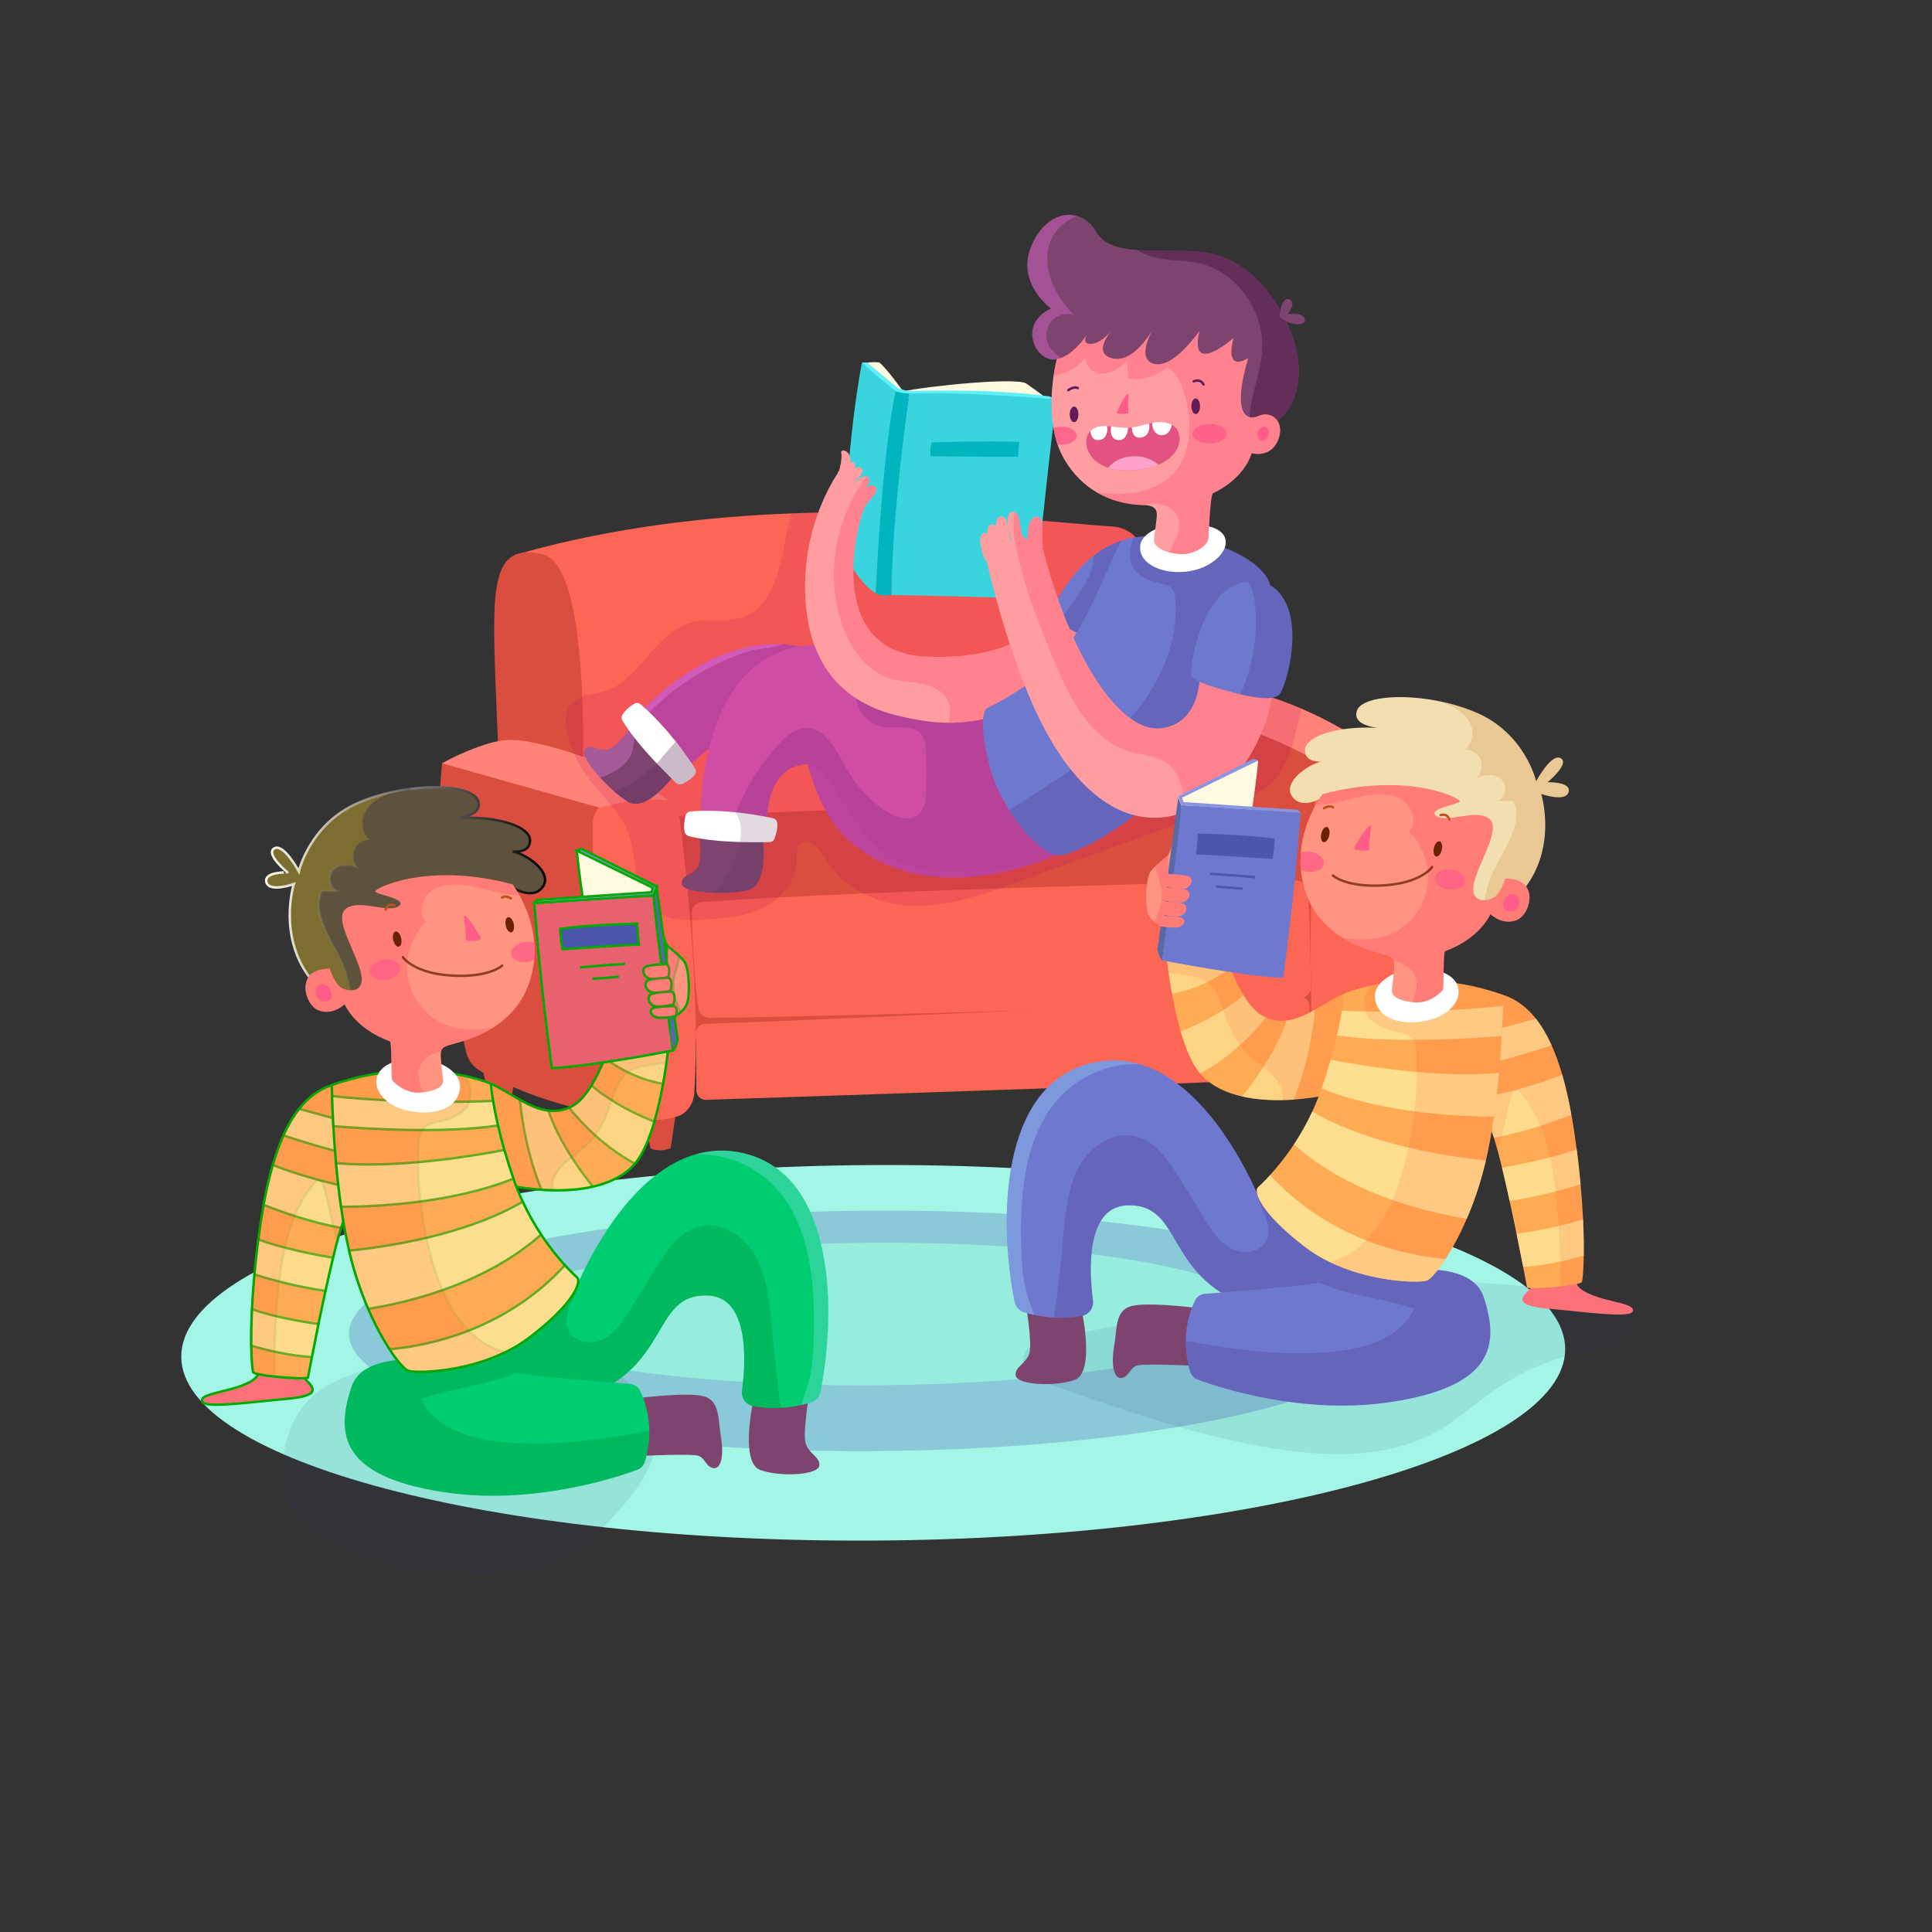 <?xml version="1.0" encoding="utf-8"?>
<!-- Generator: Adobe Illustrator 16.0.0, SVG Export Plug-In . SVG Version: 6.00 Build 0)  -->
<!DOCTYPE svg PUBLIC "-//W3C//DTD SVG 1.1//EN" "http://www.w3.org/Graphics/SVG/1.1/DTD/svg11.dtd">
<svg version="1.1" id="Capa_1" xmlns="http://www.w3.org/2000/svg" xmlns:xlink="http://www.w3.org/1999/xlink" x="0px" y="0px"
	 width="800px" height="800px" viewBox="0 0 800 800" enable-background="new 0 0 800 800" xml:space="preserve">
<rect x="0" y="0" width="800" height="800" fill="#333333" stroke="none"/>
<g>
	<path fill="#A3F6E6" d="M648.113,558.508c0.238,42.938-127.853,78.494-286.099,79.414c-158.246,0.922-286.723-33.14-286.962-76.078
		c-0.238-42.94,127.853-78.495,286.098-79.417C519.397,481.506,647.874,515.569,648.113,558.508z"/>
	<path opacity="0.3" fill="#4F5DB8" d="M578.563,549.813c0.153,27.498-96.892,50.356-216.755,51.055
		c-119.863,0.697-217.156-21.029-217.308-48.528c-0.152-27.497,96.892-50.356,216.755-51.054
		C481.119,500.587,578.411,522.314,578.563,549.813z"/>
	<path fill="#96EDDD" d="M520.476,543.188c0.089,16.298-71.016,29.925-158.818,30.436s-159.054-12.287-159.145-28.585
		c-0.09-16.299,71.015-29.926,158.817-30.436C449.133,514.092,520.384,526.89,520.476,543.188z"/>
</g>
<path opacity="0.1" fill="#24336F" d="M431.044,555.931c-2.527,0.747-5.245,1.781-6.551,4.12
	c-3.151,5.646,4.286,11.173,10.297,13.281c30.573,10.719,61.342,21.488,93.277,26.555c23.543,3.734,49.073,3.941,69.503-8.604
	c6.733-4.135,12.651-9.508,19.067-14.144c12.888-9.313,27.841-15.61,43.397-18.278c7.969-1.366,18.811-5.365,16.958-13.415
	c-1.211-5.263-7.391-7.238-12.59-8.186c-39.776-7.255-80.562-8.598-120.724-4.138c-20.305,2.255-40.446,5.996-60.227,11.199
	C466.055,548.898,448.154,550.866,431.044,555.931z"/>
<path opacity="0.1" fill="#24336F" d="M127.228,580.326c-5.868,6.398-8.678,14.59-9.846,22.736
	c-1.036,7.216-0.763,14.951,3.494,21.183c2.645,3.874,6.628,6.874,10.542,9.805c6.886,5.155,21.1,10.361,29.537,13.242
	c7.889,2.694,16.505,3.153,24.959,3.583c15.843,0.806,32.668,1.425,46.557-5.342c8.678-4.229,15.36-10.974,21.635-17.726
	c11.935-12.845,23.573-28.759,14.083-45.409c-6.345-11.131-18.107-18.869-32.022-20.058
	C207.858,559.926,146.964,558.806,127.228,580.326z"/>
<g>
	<g>
		<path fill="#DA4E40" d="M199.645,442.193c0,0,2.439,9.756,3.424,15.123c0,0,3.4,1.934,8.375-0.049c0,0,1.584-10.755,2.275-15.154
			L199.645,442.193z"/>
		<path fill="#DA4E40" d="M553.413,442.677c0,0,2.438,9.754,3.423,15.122c0,0,3.4,1.933,8.375-0.05c0,0,1.584-10.755,2.275-15.154
			L553.413,442.677z"/>
		<path fill="#DA4E40" d="M513.623,438.498c0,0,2.44,9.754,3.426,15.122c0,0,3.4,1.933,8.373-0.049c0,0,1.584-10.755,2.277-15.155
			L513.623,438.498z"/>
		<path fill="#DA4E40" d="M265.899,460.36c0,0,2.439,9.754,3.424,15.121c0,0,3.401,1.934,8.374-0.049c0,0,1.585-10.755,2.276-15.154
			L265.899,460.36z"/>
		<polygon fill="#DA4E40" points="255.357,339.909 552.833,338.177 558.97,428.645 267.038,431.165 		"/>
		<path fill="#FF8378" d="M577.255,316.782c-14.33-3.067-28.538,0.43-28.538,0.43l-0.502-0.188l-14.112-5.414l-48.867-18.749
			c-0.071-0.014-0.101-0.028-0.101-0.028c8.081-3.491,14.884-5.391,19.858-6.402c5.419-1.116,11.03-0.826,16.349,0.696
			c6.236,1.794,12.103,3.959,17.496,6.287c22.712,9.744,37.28,22.363,38.359,23.309
			C577.225,316.752,577.239,316.768,577.255,316.782z"/>
		<path fill="#DA4E40" d="M550.823,446.291c0,0-3.31-0.524-8.799-1.913c-3.899-1.004-8.887-2.424-14.581-4.413
			c-1.349-0.477-2.726-0.98-4.146-1.53c-6.31-2.395-13.283-5.445-20.417-9.302c-4.322-2.334-8.716-4.976-13.068-7.938
			c-1.825-1.249-3.28-2.971-4.192-4.973c-0.116-0.233-0.203-0.468-0.306-0.701c-0.348-0.907-0.597-1.857-0.73-2.839
			c-1.135-8.331-3.221-25.638-3.982-46.778c-0.085-2.622-0.157-5.304-0.216-8.028c-0.067-4.586-0.094-9.319-0.021-14.14
			c0.034-1.7,0.067-3.414,0.13-5.144c0.071-2.609,0.171-5.247,0.299-7.9c0.053-0.894,0.105-1.774,0.157-2.667c0,0,0,0,0-0.016
			c0.679-11.71,1.987-23.631,4.185-35.175c0,0,0.029,0.014,0.101,0.028c1.79,0.371,26.15,5.577,49.528,16.767
			c4.606,2.201,9.186,4.636,13.522,7.322c0.145,0.086,0.288,0.174,0.431,0.261l0.347,20.98l1.477,90.531L550.823,446.291z"/>
		<path fill="#FC6655" d="M482.415,333.862c0,0.015-1.439-1.442-1.439-1.442l-109.581,2.06c-0.085,0-0.186,0-0.271,0.016
			l-89.353,5.253l-0.243,0.016l-18.787,1.106l-4.335,0.259l-2.875,0.163l-6.281,0.374l-3.792,0.212l-4.836,0.292l-3.047,0.179
			c-0.136-3.794-0.313-7.47-0.52-11.06c-0.047-0.63-0.079-1.274-0.125-1.904c-0.393-6.341-0.913-12.361-1.531-18.043
			c-6.233-57.886-22.094-81.59-22.094-81.59c1.029-0.299,2.058-0.584,3.087-0.868c0.014-0.015,0.042-0.015,0.072-0.015
			c37.355-10.445,75.873-14.919,111.375-16.284c59.369-2.323,110.258,4.003,132.979,5.454c6.7,0.43,12.225,5.526,13.393,12.289
			C482.847,280.303,482.451,332.821,482.415,333.862z"/>
		<path fill="#DA4E40" d="M224.542,229.474c-21.053-4.703-20.92,12.921-19.25,55.893c1.669,42.972,2.721,60.549,2.721,60.549
			s17.22,7.886,32.002,6.737C240.016,352.654,248.426,234.809,224.542,229.474z"/>
		<path fill="#DA4E40" d="M540.842,356.534c0,0-33.671-14.275-59.759-25.864c0,0-181.108,6.065-220.423,8.175
			c0,0,18.524,17.961,27.144,25.912C287.803,364.757,530.104,355.476,540.842,356.534z"/>
		<path fill="#DA4E40" d="M261.87,462.883c0,0-31.81-2.081-62.953-19.4c-3.008-1.674-5.167-4.586-5.947-7.999
			c-3.833-16.793-14.819-70.805-9.931-119.418c0,0,36.758,4.042,65.464,18.455L261.87,462.883z"/>
		<path fill="#FC6655" d="M254.039,330.841c4.659-0.863,10.899-1.568,17.793-1.13c4.948,0.313,8.954,4.245,9.589,9.277
			c2.594,20.56,8.782,75.637,6.021,113.951c-0.321,4.45-3.242,8.301-7.436,9.513c-4.168,1.204-10.222,1.955-18.136,0.431
			c-4.422-0.854-7.748-4.619-8.279-9.194c-2.293-19.751-8.355-75.616-8.132-112.451C245.49,336.108,249.108,331.754,254.039,330.841
			z"/>
		<path fill="#FF8378" d="M276.898,331.476c0,0-24.024-17.843-58.289-24.407c-5.439-1.042-11.049-0.81-16.355,0.795
			c-4.862,1.47-11.477,3.976-19.214,8.202l65.464,18.455C248.503,334.52,262.362,329.731,276.898,331.476z"/>
		<path fill="#FC6655" d="M554.558,314.057c4.716-0.433,10.993-0.562,17.82,0.505c4.902,0.766,8.547,5.048,8.74,10.119
			c0.787,20.714,2.136,76.137-3.965,114.046c-0.707,4.401-3.954,7.968-8.237,8.791c-4.256,0.819-10.352,1.012-18.1-1.231
			c-4.33-1.254-7.313-5.312-7.443-9.917c-0.557-19.881-1.712-76.077,1.73-112.744C545.584,318.521,549.568,314.515,554.558,314.057z
			"/>
		<path fill="#FC6655" d="M292.302,455.415c27.121-0.875,186.905-6.076,246.9-8.939c1.638-0.077,2.942-1.405,3.03-3.081
			c0.277-5.198,0.697-16.486-0.095-27.354c-0.128-1.777-1.596-3.135-3.333-3.052c-24.565,1.176-190,9.066-246.944,10.976
			c-2.085,0.07-3.734,1.829-3.707,3.967c0.063,4.967,0.166,14.109,0.199,23.573C288.361,453.716,290.142,455.486,292.302,455.415z"
			/>
		<path fill="#FC6655" d="M286.467,377.78c0.156,8.176,0.737,27.225,2.849,40.09c0.352,2.142,2.596,3.719,5.227,3.672
			c27.638-0.497,174.711-3.31,243.521-8.104c2.697-0.188,4.757-2.049,4.734-4.274c-0.089-8.792-0.382-30.106-1.232-40.615
			c-0.185-2.272-2.495-4.015-5.268-3.958c-27.995,0.579-170.9,3.717-245.094,8.882C288.489,373.662,286.424,375.542,286.467,377.78z
			"/>
		<path opacity="0.17" fill="#BE0662" d="M538.838,293.414c-1.329,5.415-2.4,11.018-4.074,16.215
			c-0.211,0.661-0.422,1.322-0.661,1.982c-1.862,5.213-4.426,9.931-8.599,13.56c-4.23,3.688-9.601,5.668-14.844,7.56
			c-4.543,1.652-9.099,3.306-13.641,4.958c-0.757,0.269-1.5,0.551-2.256,0.819c-4.8,1.742-9.6,3.484-14.399,5.227
			c-14.269,5.197-28.524,10.379-42.793,15.562c-5.471,1.98-10.927,3.976-16.397,5.957c-2.4,0.878-4.813,1.742-7.243,2.606
			c-11.214,3.905-22.673,7.268-34.467,7.25c-7.571-0.016-15.396-1.699-22.155-5.146c-3.79-1.913-7.253-4.383-10.161-7.428
			c-1.756-1.807-3.299-3.834-4.599-6.055c-2.688-4.585-8.232-10.648-11.559-6.526c-1.336,1.664-1.021,4.064-1.038,6.219
			c-0.015,2.462-0.546,4.839-1.493,7.057c-1.341,3.173-3.501,6.013-6.121,8.373c-2.009,1.77-4.262,3.278-6.646,4.42
			c-7.68,3.665-16.364,4.243-24.82,4.747c-1.531,0.096-2.977,0.134-4.336,0.142c-0.257,0.001-0.515,0.003-0.758-0.01
			c-18.851-0.197-20.835-9.637-23.863-29.006c-0.682-4.274-1.903-7.755-3.509-10.764c-0.202-0.424-0.434-0.848-0.68-1.242
			c-1.387-2.424-3.016-4.554-4.76-6.624c-0.461-0.555-0.937-1.094-1.412-1.633c-3.342-3.82-6.983-7.594-10.188-12.645
			c-0.159-0.263-0.332-0.525-0.491-0.788c-0.939-1.563-2.082-3.695-3.155-6.107c-2.695-6.064-4.944-13.877-2.536-18.55
			c1.402-2.734,3.484-4.153,5.897-5.075c4.028-1.518,8.965-1.576,13.104-3.813c12.514-6.784,18.075-23.433,32.64-27.034
			c6.803-1.681,14.186,0.284,20.785-2.055c14.085-4.976,15.567-24.122,19.134-38.941c0.321-1.365,0.701-2.7,1.094-4.036
			c59.369-2.323,110.258,4.003,132.979,5.454c6.7,0.43,12.225,5.526,13.393,12.289c8.637,49.974,6.777,96.64,6.74,97.68
			c0.679-11.71,1.987-23.631,4.185-35.175c8.081-3.491,14.884-5.391,19.858-6.402c5.419-1.116,11.03-0.826,16.349,0.696
			C527.578,288.922,533.444,291.086,538.838,293.414z"/>
	</g>
	<g>
		<g>
			<g>
				<path fill="#CF4DA5" d="M438.554,353.371c0,0-39.792,20.014-73.991,3.362c-34.214-16.652-25.093-49.439-41.101-55.69
					c-13.612-5.313-31.903,10.179-37.115,14.986c-0.926,0.84-1.438,1.356-1.438,1.356l-17.192-21.146l-1.787-2.187
					c0.257-0.251,0.584-0.575,0.983-0.958c5.708-5.631,25.397-24.457,50.635-26.201c2.174-0.144,4.278-0.186,6.326-0.095
					c23.163,0.891,37.545,16.061,49.895,31.022c13.458,16.289,36.533,6.63,36.533,6.63
					C414.97,327.866,438.554,353.371,438.554,353.371z"/>
				<path opacity="0.12" fill="#33075C" d="M438.554,353.371c0,0-39.792,20.014-73.991,3.362
					c-34.214-16.652-25.093-49.439-41.101-55.69c-13.612-5.313-31.903,10.179-37.115,14.986c-0.926,0.84-1.438,1.356-1.438,1.356
					l-17.192-21.146l-1.787-2.187c0.257-0.251,0.584-0.575,0.983-0.958c5.708-5.631,25.397-24.457,50.635-26.201
					c2.174-0.144,4.278-0.186,6.326-0.095c23.163,0.891,37.545,16.061,49.895,31.022c13.458,16.289,36.533,6.63,36.533,6.63
					C414.97,327.866,438.554,353.371,438.554,353.371z"/>
				<path fill="#7D446E" d="M279.203,320.832c0,0-0.412,0.574-1.136,1.487c-3.071,3.842-11.733,13.534-18.124,9.615
					c-1.767-1.074-3.736-2.586-5.706-4.319c-1.984-1.718-3.971-3.669-5.742-5.638c-4.45-4.868-7.641-9.788-6.332-11.421
					c2.373-2.944,4.064-0.023,8.357-0.049c3.335-0.02,7.956-5.673,9.831-8.174c0.541-0.722,0.853-1.177,0.853-1.177l2.073,2.258
					l10.124,11.078L279.203,320.832z"/>
				<path opacity="0.3" fill="#FF8FFC" d="M323.874,266.796c-3.583,1.56-10.095,1.714-13.424,2.745
					c-4.901,1.522-9.671,3.441-14.296,5.709c-9.434,4.641-18.188,10.773-25.776,18.188c-0.499,0.487-0.996,0.987-1.479,1.503
					c-0.413,0.428-0.812,0.855-1.181,1.296c-1.906,2.151-3.539,4.505-4.44,7.176c-0.154,0.441-0.281,0.896-0.393,1.352
					c-0.056,0.249-0.112,0.499-0.153,0.762c-0.418,2.156-0.434,4.413-1.195,6.483c-1.157,3.142-3.849,5.444-6.687,7.131
					c-1.998,1.199-4.139,2.148-6.354,2.835c-4.45-4.868-7.641-9.788-6.332-11.421c2.373-2.944,4.064-0.023,8.357-0.049
					c3.335-0.02,7.956-5.673,9.831-8.174c-0.952-1.343-1.833-2.671-2.612-3.97c-0.449-0.774-0.425-1.741,0.057-2.491
					c0.696-1.089,2.075-2.694,4.771-4.41c0.855-0.533,1.944-0.465,2.706,0.19c0.446,0.378,0.993,0.844,1.641,1.441
					c5.708-5.631,25.397-24.457,50.635-26.201C319.722,266.747,321.826,266.706,323.874,266.796z"/>
				<path fill="#FFFFFF" d="M287.563,320.959c-0.796,0.972-2.263,2.255-4.975,3.589c-0.856,0.43-1.888,0.275-2.579-0.38
					c-0.504-0.48-1.165-1.107-1.942-1.849c-1.626-1.588-3.785-3.73-6.132-6.207c-2.995-3.163-6.293-6.85-9.205-10.584
					c-0.836-1.064-1.629-2.13-2.379-3.195c-0.952-1.343-1.833-2.671-2.612-3.97c-0.449-0.774-0.425-1.741,0.057-2.491
					c0.696-1.089,2.075-2.694,4.771-4.41c0.855-0.533,1.944-0.465,2.706,0.19c0.446,0.378,0.993,0.844,1.641,1.441
					c0.589,0.524,1.25,1.136,1.985,1.849c2.806,2.694,6.621,6.702,10.887,12.084c2.089,2.654,4.311,5.66,6.562,9.002
					c0.447,0.686,0.909,1.372,1.371,2.087C288.282,318.991,288.231,320.149,287.563,320.959z"/>
				<path opacity="0.33" fill="#632E5A" d="M287.563,320.959c-0.796,0.972-2.263,2.255-4.975,3.589
					c-0.856,0.43-1.888,0.275-2.579-0.38c-0.504-0.48-1.165-1.107-1.942-1.849c-3.071,3.842-11.733,13.534-18.124,9.615
					c-1.767-1.074-3.736-2.586-5.706-4.319c2.514-0.879,4.956-1.934,7.252-3.281c2.925-1.702,5.575-3.842,8.167-6.012
					c0.698-0.589,1.467-1.341,2.278-2.21c0.47-0.501,0.953-1.046,1.465-1.621c1.935-2.209,4.095-4.874,6.385-7.465
					c2.089,2.654,4.311,5.66,6.562,9.002c0.447,0.686,0.909,1.372,1.371,2.087C288.282,318.991,288.231,320.149,287.563,320.959z"/>
			</g>
			<g>
				<path fill="#CF4DA5" d="M436.913,354.172c0,0-18.167,9.571-51.819,6.338c-33.653-3.218-37.715-46.669-53.2-43.853
					c-15.485,2.83-14.178,24.347-14.178,24.347l-14.474-0.75l-12.971-0.671c-0.514-7.573,0.956-44.462,20.41-61.91
					c14.981-13.421,34.404-13.286,50.875-3.432c4.941,2.946,9.613,6.772,13.817,11.364c18.246,19.91,37.272,10.772,37.272,10.772
					C409.681,321.537,436.913,354.172,436.913,354.172z"/>
				<path opacity="0.15" fill="#33075C" d="M436.913,354.172c0,0-18.167,9.571-51.819,6.338
					c-33.653-3.218-37.715-46.669-53.2-43.853c-15.485,2.83-14.178,24.347-14.178,24.347l-14.474-0.75
					c0.084-0.25,0.184-0.485,0.268-0.735c4.244-11.542,10.611-22.216,18.82-31.246c2.958-3.286,6.547-6.53,10.911-6.804
					c8.686-0.564,13.308,9.813,17.702,17.495c3.902,6.806,9.387,12.634,15.881,16.875c4.309,2.817,10.574,4.7,14.087,0.885
					c1.95-2.107,2.276-5.244,2.433-8.132c0.309-6.142,0.289-12.296-0.074-18.433c-0.11-1.845-0.265-3.793-1.217-5.385
					c-3.107-5.272-10.923-2.823-16.854-3.903c-5.417-0.979-9.938-5.875-10.599-11.484c-0.675-5.711,2.428-11.385,6.801-15.03
					c0.058-0.045,0.1-0.088,0.157-0.118c4.941,2.946,9.613,6.772,13.817,11.364c18.246,19.91,37.272,10.772,37.272,10.772
					C409.681,321.537,436.913,354.172,436.913,354.172z"/>
				<path fill="#7D446E" d="M309.64,368.599c-3.673,0.901-8.895,1.283-13.792,1.149c-6.999-0.208-13.318-1.446-13.517-3.687
					c-0.322-3.793,2.875-2.918,5.935-6.012c2.362-2.403,1.807-9.741,1.432-12.874c-0.105-0.893-0.194-1.45-0.194-1.45l17.223,0.75
					l9.09,0.401c0,0,0.104,0.703,0.196,1.86C316.455,353.672,316.9,366.827,309.64,368.599z"/>
				<path fill="#FFFFFF" d="M320.77,347.111c-0.324,0.911-1.15,1.531-2.109,1.565c-0.686,0.019-1.574,0.039-2.647,0.06
					c-2.461,0.043-5.838,0.048-9.604-0.062c-5.282-0.16-11.353-0.564-16.71-1.5c-1.604-0.27-3.138-0.598-4.571-0.97
					c-0.86-0.229-1.508-0.944-1.67-1.822c-0.251-1.272-0.349-3.412,0.392-6.567c0.238-0.998,1.064-1.721,2.065-1.814
					c2.847-0.25,9.343-0.596,18.479,0.332c4.582,0.458,9.84,1.232,15.643,2.488c1.004,0.214,1.767,1.088,1.83,2.143
					C321.959,342.225,321.785,344.205,320.77,347.111z"/>
				<path opacity="0.18" fill="#632E5A" d="M320.77,347.111c-0.324,0.911-1.15,1.531-2.109,1.565
					c-0.686,0.019-1.574,0.039-2.647,0.06c0.442,4.936,0.888,18.091-6.373,19.862c-3.673,0.901-8.895,1.283-13.792,1.149
					c0.583-0.779,1.18-1.559,1.777-2.311c3.425-4.357,7.463-11.809,8.784-18.762c0.139-0.733,0.25-1.466,0.318-2.2
					c0.312-2.977,0.024-5.773-1.133-8.097c-0.319-0.643-0.723-1.329-1.199-2.044c4.582,0.458,9.84,1.232,15.643,2.488
					c1.004,0.214,1.767,1.088,1.83,2.143C321.959,342.225,321.785,344.205,320.77,347.111z"/>
			</g>
		</g>
		<g>
			<g>
				<path fill="#FFFAE0" d="M433.026,164.683c0,0-4.132-3.181-8.083-5.86s-40.607,0.969-50.971,3.25c0,0-6.852-9.645-9.906-12.008
					c0,0-5.343-0.595-6.485,0.995l15.871,13.97L433.026,164.683z"/>
				<path fill="#63EFF7" d="M356.91,150.106l2.147-0.012l12.941,10.794l4.121,1.071c0,0,33.27-1.352,58.335,2.166l3.049,1.325
					c0,0-52.793-3.05-61.015-1.537l-5.751-1.027C370.737,162.885,358.897,153.575,356.91,150.106z"/>
				<path fill="#3AD4DE" d="M370.931,161.989c0,0-12.22-9.695-14.021-11.882c0,0-7.214,36.281-6.931,80.16
					c0,0,6.188,11.607,12.65,15.417C362.629,245.683,365.902,190.65,370.931,161.989z"/>
				<path fill="#3AD4DE" d="M369.073,246.378c0,0,49.025,0.829,59.229,1.853c0,0,6.788-66.404,9.201-82.781
					c0,0-38.126-3.502-61.021-2.453C376.482,162.997,369.222,208.646,369.073,246.378z"/>
				<path fill="#00B5BD" d="M369.073,246.378c0,0-3.753,0.754-6.444-0.695c0,0,2.368-56.86,8.301-83.694
					c0,0,1.436,0.666,5.552,1.008C376.482,162.997,369.42,212.125,369.073,246.378z"/>
				<path fill="#00B5BD" d="M385.718,183.208c0,0,23.11-0.791,36.318-0.212l-0.502,6.184c0,0-22.722-0.116-36.142-0.221
					C385.393,188.96,384.846,187.126,385.718,183.208z"/>
			</g>
			<g>
				<g>
					<path fill="#FF9DA1" d="M440.024,280.45c-18.498,14.307-33,18.948-47.213,18.84c-6.913-0.033-13.762-1.209-20.955-2.925
						c-21.97-5.25-37.324-20.048-38.451-50.329c-1.029-28.054,11.701-47.484,13.576-50.191c0.142-0.221,0.227-0.324,0.227-0.324
						c0.942-0.401,2.063,0.281,3.242,1.52c0.159,0.175,0.332,0.364,0.505,0.554c0.734,0.875,1.485,1.955,2.207,3.094l0.014,0.014
						c0.549,0.876,1.083,1.796,1.575,2.702c0.304,0.555,0.607,1.11,0.882,1.636c0.014,0.029,0.029,0.073,0.043,0.103
						c1.403,2.673,2.346,4.851,2.346,4.851c-2.832,5.628-17.331,59.694,25.147,61.879c42.477,2.199,54.032-20.096,54.032-20.096
						S467.543,259.175,440.024,280.45z"/>
					<g>
						<path fill="#FF9DA1" d="M358.023,209.993l-2.885-4.013l-0.072-0.087c0.185-0.294,0.37-0.588,0.568-0.853
							c0.781-1.147,1.592-2.076,2.403-2.769c0.014-0.014,0.014-0.029,0.043-0.029c1.766-1.505,3.453-1.794,4.491-0.51
							C364.185,203.73,359.553,207.23,358.023,209.993z"/>
						<path fill="#FF9DA1" d="M358.08,202.242c-0.029,0-0.029,0.015-0.043,0.029c-0.811,0.957-1.693,1.944-2.36,2.872
							c-0.199,0.279-0.384,0.559-0.54,0.838l-0.072-0.087l-0.966-1.357l-1.918-2.656c0.099-0.132,0.199-0.265,0.313-0.383
							c0.198-0.265,0.397-0.501,0.625-0.736c0-0.029,0.028-0.058,0.042-0.074c0.028-0.015,0.028-0.029,0.042-0.044
							c2.048-2.313,4.202-3.761,5.663-3.403c0.301,0.071,0.574,0.216,0.819,0.463C360.737,198.768,359.544,200.46,358.08,202.242z"
							/>
						<path fill="#FF9DA1" d="M352.571,201.607c1.424-2.557,5.894-5.972,4.215-7.669c-1.468-1.486-4.412,0.588-6.947,3.863
							L352.571,201.607z"/>
						<path fill="#FF9DA1" d="M349.588,199.461c1.424-2.557,5.894-5.972,4.216-7.669c-1.468-1.486-4.412,0.589-6.947,3.863
							L349.588,199.461z"/>
						<path fill="#FF9DA1" d="M347.417,194.964c0,0,1.484-5.066,0.935-7.26c-0.549-2.195,3.75-1.304,3.771,2.542
							c0.021,3.847-1.595,6.237-1.595,6.237L347.417,194.964z"/>
					</g>
				</g>
				<path opacity="0.29" fill="#FF4261" d="M440.024,280.45c-18.498,14.307-33,18.948-47.213,18.84
					c0.699-3.051,0.982-6.028-0.236-8.864c-1.768-4.093-6.175-6.338-10.472-7.25c-4.286-0.898-8.75-0.843-12.965-2.035
					c-11.984-3.374-19.268-16.035-22.17-28.4c-3.885-16.52-0.861-34.003,7.132-48.205c0.198-0.382,0.425-0.75,0.652-1.132
					c1.248-2.131,2.625-4.191,4.116-6.163c0.301,0.071,0.574,0.216,0.819,0.463c1.051,1.064-0.143,2.756-1.606,4.538
					c1.766-1.505,3.453-1.794,4.491-0.51c1.614,1.999-3.018,5.499-4.548,8.262c-2.832,5.628-17.331,59.694,25.147,61.879
					c42.477,2.199,54.032-20.096,54.032-20.096S467.543,259.175,440.024,280.45z"/>
			</g>
			<g>
				<path fill="#6F78CF" d="M464.957,223.774l-15.755,39.171c-4.155-0.723-7.705-3.311-10.166-5.671
					c-0.963-0.917-1.77-1.792-2.375-2.521c-0.85-1.006-1.016-2.456-0.406-3.617c5.381-10.333,11.241-16.931,16.628-21.109
					C457.443,226.485,461.67,224.673,464.957,223.774z"/>
				<path opacity="0.17" fill="#33075C" d="M464.957,223.774l-15.755,39.171c-4.155-0.723-7.705-3.311-10.166-5.671
					c2.085-3.382,4.328-6.692,6.586-9.928c3.607-5.194,7.452-11.18,7.261-17.318C457.443,226.485,461.67,224.673,464.957,223.774z"
					/>
			</g>
			<g>
				<path fill="#6F78CF" d="M500.474,305.14c-22.233,32.366-51.979,47.191-60.556,48.956c-5.718,1.162-15.084-7.502-22.06-18.686
					c-3.509-5.606-6.405-11.832-7.955-17.771c-4.637-17.806-2.75-23.429-1.095-24.42c1.669-0.992,22.37-10.387,33.731-26.323
					c11.36-15.95,19.094-40.904,22.417-43.122c0.456-0.295,1.984-0.788,4.43-1.198c5.249-0.896,14.677-1.418,26.584,1.017
					c17.438,3.562,28.693,12.288,29.917,18.64C527.125,248.571,522.722,272.774,500.474,305.14z"/>
				<path opacity="0.17" fill="#33075C" d="M500.474,305.14c-22.233,32.366-51.979,47.191-60.556,48.956
					c-5.718,1.162-15.084-7.502-22.06-18.686c15.374-9.849,31.253-19.084,44.407-31.806c15.02-14.506,26.386-34.867,24.321-55.896
					c-0.12-1.171-0.285-2.372-0.906-3.365c-1.487-2.438-4.78-2.61-7.489-3.356c-10.938-3.042-11.81-10.687-8.805-18.411
					c5.249-0.896,14.677-1.418,26.584,1.017c17.438,3.562,28.693,12.288,29.917,18.64
					C527.125,248.571,522.722,272.774,500.474,305.14z"/>
			</g>
			<g>
				<g>
					<path fill="#FF9DA1" d="M526.855,287.623c-4.072,24.582-19.745,42.402-36.227,48.594c-3.171,1.191-6.374,1.957-9.521,2.254
						c-19.556,1.814-37.287-13.469-50.808-40.981c-12.812-26.11-20.967-61.698-21.761-65.269c-0.058-0.189-0.072-0.292-0.072-0.292
						c0.711-0.884,1.521-1.708,2.391-2.461c0.042-0.059,0.1-0.103,0.157-0.133c1.067-0.944,2.222-1.8,3.378-2.555
						c0.042-0.03,0.085-0.06,0.128-0.088c1.44-0.932,2.867-1.731,4.166-2.369c0.1-0.059,0.199-0.104,0.285-0.148
						c0.442-0.223,0.856-0.416,1.242-0.594c1.569-0.727,2.756-1.173,3.241-1.351c0.143-0.045,0.229-0.075,0.229-0.075l1.711,1.353
						l0.632,0.494l4.811,2.947l1.105,0.682c11.341,44.625,31.793,75.525,48.402,73.964c16.435-1.546,16.415-20.697,16.412-21.093
						C506.572,284.59,526.855,287.623,526.855,287.623z"/>
					<g>
						<path fill="#FF9DA1" d="M431.941,227.117c0,0-0.443-0.041-1.103-0.169c-1.733-0.313-4.958-1.115-5.497-2.812
							c0.029,0,0.042-0.234,0.055-0.63c0.072-2.286,0.187-10.009,4.325-9.535C432.772,214.32,431.009,221.466,431.941,227.117z"/>
						<path fill="#FF9DA1" d="M423.689,222.989c0,0-1.542,3.335-3.001,3.387c-0.516,0.018-1.032-0.375-1.453-1.5
							c-0.088-0.22-0.175-0.454-0.263-0.702c-1.557-4.402-3.043-11.88,0.189-12.251c0.401-0.046,0.744-0.019,1.032,0.096
							c2.094,0.735,1.759,5.119,3.262,10.209C423.528,222.477,423.602,222.74,423.689,222.989z"/>
						<path fill="#FF9DA1" d="M418.889,224.965c-2.002-6.123-1.138-11.458-4.534-11.063c-3.396,0.396-1.563,8.693,0.072,12.955
							C416.06,231.119,418.889,224.965,418.889,224.965z"/>
						<path fill="#FF9DA1" d="M414.691,227.245c-1.824-5.578-1.036-10.436-4.13-10.076c-3.094,0.36-1.422,7.917,0.065,11.799
							C412.115,232.849,414.691,227.245,414.691,227.245z"/>
						<path fill="#FF9DA1" d="M411.078,229.528c-1.604-4.9-0.91-9.169-3.629-8.853c-2.72,0.316-1.25,6.956,0.058,10.367
							C408.813,234.452,411.078,229.528,411.078,229.528z"/>
					</g>
				</g>
				<path opacity="0.29" fill="#FF4261" d="M526.855,287.623c-4.072,24.582-19.745,42.402-36.227,48.594
					c-0.531-7.821-1.188-15.393-7.009-19.887c-4.5-3.461-10.569-3.587-15.974-5.196c-16.889-5.045-25.595-23.647-32.285-40.298
					c-5.805-14.37-11.624-28.931-14.629-44.225c-0.015-0.073-0.029-0.162-0.044-0.235c-0.191-0.98-0.354-1.902-0.474-2.796
					c-0.713-4.699-0.677-8.348-0.021-11.561c2.094,0.735,1.759,5.119,3.262,10.209c0.143-0.045,0.229-0.075,0.229-0.075l1.711,1.353
					c0.072-2.286,0.187-10.009,4.325-9.535c3.051,0.349,1.287,7.494,2.22,13.146c0,0-0.443-0.041-1.103-0.169l1.105,0.682
					c11.341,44.625,31.793,75.525,48.402,73.964c16.435-1.546,16.415-20.697,16.412-21.093
					C506.572,284.59,526.855,287.623,526.855,287.623z"/>
			</g>
			<g>
				<path fill="#6F78CF" d="M529.718,287.606c-2.137,1.933-6.658,2.017-15.257,0.089c-0.243-0.057-0.486-0.114-0.745-0.171
					c-8.541-1.973-20.212-5.524-20.539-7.735c-0.49-3.425,2.508-22.726,11.982-33.038c2.774-3.005,6.998-5.331,11.446-5.972
					c6.021-0.856,12.402,1.378,16.009,9.227C538.888,263.64,531.854,285.659,529.718,287.606z"/>
				<path opacity="0.17" fill="#33075C" d="M529.718,287.606c-2.137,1.933-6.658,2.017-15.257,0.089
					c-0.243-0.057-0.486-0.114-0.745-0.171c1.157-2.981,2.3-5.962,3.241-9.016c2.826-9.233,3.745-19.085,2.676-28.72
					c-0.362-3.164-0.995-6.471-2.971-8.936c-0.014-0.029-0.044-0.043-0.057-0.073c6.021-0.856,12.402,1.378,16.009,9.227
					C538.888,263.64,531.854,285.659,529.718,287.606z"/>
			</g>
		</g>
		<g>
			<g>
				<g>
					<path fill="#7D446E" d="M529.032,174.314c-3.136,2.568-7.665,3.825-11.534,3.027c-6.248-1.282-10.779-7.938-4.981-23.196
						c0,0-9.992,2.255-4.825-8.016c-0.455,0.442-11.66,11.058-13.468-0.186c0,0-21.367,18.206-21.874,2.091
						c0,0-19.913,12.073-17.372-4.543c0,0-6.262,3.699-6.597,0.038c0,0-3.037,4.663-6.08,5.647c-0.7,0.239-1.329,0.331-1.873,0.348
						c-1.846,0.055-2.838-0.803-2.838-0.803c-8.578,1.764-16.583-14.308-2.407-20.984c0,0-14.859-10.668-7.946-26.329
						c4.594-10.429,12.419-13.743,18.726-11.992c3.154,0.875,5.942,3.042,7.734,6.211c3.122,5.535,9.044,7.317,17.463,7.914
						c6.015,0.433,13.298,0.259,21.758,0.415c20.282,0.365,33.487,14.692,40.969,32.115
						C541.382,153.494,537.209,167.629,529.032,174.314z"/>
					<path opacity="0.3" fill="#FF72F5" d="M444.701,130.48c-3.455-1.24-7.613,0.074-9.787,3.09
						c-2.158,3.016-2.147,7.485,0.045,10.491c1.5,2.057,3.926,3.538,5.469,5.462c-1.846,0.055-2.838-0.803-2.838-0.803
						c-8.578,1.764-16.583-14.308-2.407-20.984c0,0-14.859-10.668-7.946-26.329c4.594-10.429,12.419-13.743,18.726-11.992
						c-6.655,2.691-11.661,8.288-12.234,16.028C433.036,114.856,438.238,123.749,444.701,130.48z"/>
					<path fill="#632E5A" d="M529.032,174.314c-3.136,2.568-7.665,3.825-11.534,3.027c-0.26-2.929-0.104-5.934,0.337-8.779
						c1.302-8.14,4.479-15.954,4.833-24.206c0.671-15.726-10.407-31.165-25.258-35.21c-6.437-1.75-20.083-0.557-26.251-5.605
						c6.015,0.433,13.298,0.259,21.758,0.415c20.282,0.365,33.487,14.692,40.969,32.115
						C541.382,153.494,537.209,167.629,529.032,174.314z"/>
					<path fill="#7D446E" d="M529.827,131.089c0,0,0.648-8.551,3.996-7.105c3.348,1.446-0.683,6.109-0.683,6.109
						s6.674-1.016,7.17,2.157C540.805,135.421,533.208,134.732,529.827,131.089z"/>
				</g>
				<g>
					<path fill="#FFFFFF" d="M486.541,236.841c17.604,0.962,29.104-15.042,14.111-18.875c-14.99-3.832-27.843,1.615-28.522,7.969
						S478.466,236.4,486.541,236.841z"/>
					<path fill="#FF9DA1" d="M460.551,136.557c-0.1,0.133-0.341,0.427-0.682,0.825C460.18,136.97,460.438,136.675,460.551,136.557z"
						/>
					<path fill="#FF9DA1" d="M529.203,182.255c-3.19,7.711-10.889,5.382-10.889,5.382c-3.52,10.819-14.755,16.013-16.011,16.563
						c-1.257,0.564-1.692,17.242-2.039,19.251c-0.348,2.009-5.145,6.624-12.491,5.934c-1.375-0.124-2.563-0.351-3.61-0.625
						c-4.587-1.218-6.26-3.582-6.31-4.637c-0.051-1.274,0.561-4.75,0.9-8.064c0.34-3.284,1.394-6.777-5.406-6.915h-0.014
						c-4.208-0.092-11.854-0.868-19.424-5.396c-4.651-2.772-9.27-6.965-13.055-13.288c-1.213-2.03-2.17-4.178-2.926-6.401
						c-0.771-2.237-1.329-4.549-1.714-6.862c-1.391-8.153-0.734-16.334,0.079-21.818c0.606-4.063,1.295-6.66,1.295-6.66
						c6.319-1.062,11.8-9.081,12.539-10.199c-0.427,0.706-2.254,4.087,1.738,3.888c3.348-0.166,6.578-3.408,7.987-5.014
						c-1.948,2.459-6.476,9.27,0.805,11.014c7.783,1.86,14.637-8.555,16.325-11.333c-1.402,2.616-5.873,11.917,1.049,13.606
						c8.068,1.974,18.646-13.664,18.646-13.664c-4.603,19.442,14.027,3.04,14.027,3.04c-3.665,15.025,6.144,8.199,6.144,8.199
						c-6.687,22.575-1.112,26.381,4.24,23.977C526.444,169.817,532.367,174.544,529.203,182.255z"/>
					<path opacity="0.29" fill="#FF4261" d="M529.203,182.255c-3.19,7.711-10.889,5.382-10.889,5.382
						c-3.52,10.819-14.755,16.013-16.011,16.563c-1.257,0.564-1.692,17.242-2.039,19.251c-0.348,2.009-5.145,6.624-12.491,5.934
						c-1.375-0.124-2.563-0.351-3.61-0.625l0.255-0.528c2.251-4.438,5.1-9.496,3.242-14.129c-1.756-4.341-7.076-6.084-11.639-5.5
						c-0.9,0.123-1.802,0.303-2.674,0.542h-0.014c-4.208-0.092-11.854-0.868-19.424-5.396c4.384,0.634,8.794,0.974,13.199,0.583
						c7.884-0.691,15.894-3.99,20.61-10.495c5.567-7.681,5.522-18.245,3.538-27.597c-1.16-5.503-3.254-11.322-7.936-14.254
						c-4.373,3.952-10.517,5.732-16.261,4.724c-0.102-2.402-0.185-4.79-0.285-7.178c-2.948,2.42-6.141,4.944-9.917,5.216
						c-3.819,0.286-7.128-2.523-7.479-6.389c-4.51,4.73-9.091,6.911-13.085,7.021c0.606-4.063,1.295-6.66,1.295-6.66
						c6.319-1.062,11.8-9.081,12.539-10.199c-0.427,0.706-2.254,4.087,1.738,3.888c3.348-0.166,6.578-3.408,7.987-5.014
						c-1.948,2.459-6.476,9.27,0.805,11.014c7.783,1.86,14.637-8.555,16.325-11.333c-1.402,2.616-5.873,11.917,1.049,13.606
						c8.068,1.974,18.646-13.664,18.646-13.664c-4.603,19.442,14.027,3.04,14.027,3.04c-3.665,15.025,6.144,8.199,6.144,8.199
						c-6.687,22.575-1.112,26.381,4.24,23.977C526.444,169.817,532.367,174.544,529.203,182.255z"/>
					<path fill="#FF5C87" d="M524.156,176.756c2.887,1.286,0.222,7.723-2.835,4.981
						C519.617,180.208,521.646,175.637,524.156,176.756z"/>
				</g>
			</g>
			<g>
				<g>
					<path fill="#621C55" d="M446.542,171.563c0.011,1.788-0.782,3.24-1.771,3.247c-0.988,0.005-1.796-1.438-1.805-3.226
						c-0.013-1.787,0.782-3.24,1.771-3.246S446.532,169.777,446.542,171.563z"/>
					
						<ellipse transform="matrix(1 -0.006 0.006 1 -0.957 2.839)" fill="#621C55" cx="495.068" cy="168.351" rx="1.79" ry="3.235"/>
				</g>
				<path fill="#FF5C87" d="M463.035,171.269c0.971,0.104,2.222,0.17,3.757-0.074c0.306-0.049,0.513-0.318,0.479-0.604
					c-0.109-0.92-0.28-3.156-0.034-7.04c0.019-0.31-0.388-0.479-0.611-0.247c-0.949,0.982-2.299,3.239-4.073,7.192
					C462.4,170.836,462.64,171.228,463.035,171.269z"/>
				<g>
					<path fill="none" stroke="#621C55" stroke-linecap="round" stroke-linejoin="round" stroke-miterlimit="10" d="
						M442.372,161.573c0,0,2.138-1.722,3.931-0.877"/>
					<path fill="none" stroke="#621C55" stroke-linecap="round" stroke-linejoin="round" stroke-miterlimit="10" d="
						M494.293,157.915c0,0,2.737-1.359,4.063,1.32"/>
				</g>
				<path fill="#E25381" d="M479.734,192.416c-2.328,1.008-5.182,1.756-8.617,2.148c-5.081,0.569-9.114,0.15-12.247-0.881
					c-8.808-2.889-10.521-10.54-8.062-14.295c0.227-0.333,0.454-0.637,0.709-0.9c1.757-1.889,4.235-2.206,6.92-2.07
					c0.539,0.039,1.092,0.09,1.658,0.142c2.212,0.222,4.507,0.609,6.597,0.555c0.148,0,0.31-0.016,0.458-0.016
					c0.525-0.031,1.024-0.075,1.537-0.133c2.532-0.347,4.86-1.091,7.136-1.629c0.431-0.1,0.848-0.198,1.267-0.27
					c2.559-0.498,5.092-0.568,7.863,0.672c0.095,0.041,0.176,0.082,0.257,0.137C490.146,178.399,490.32,187.896,479.734,192.416z"/>
				<g>
					<path fill="#FFFFFF" d="M454.532,182.238c-2.199-0.057-2.83-2.248-3.015-3.75c1.757-1.889,4.235-2.206,6.92-2.07
						C458.94,179.727,457.458,182.332,454.532,182.238z"/>
					<path fill="#FFFFFF" d="M467.15,177.099c-0.165,1.851-0.927,5.513-4.3,5.104c-3.035-0.369-3.067-3.585-2.755-5.644
						c2.212,0.222,4.507,0.609,6.597,0.555C466.841,177.114,467.002,177.099,467.15,177.099z"/>
					<path fill="#FFFFFF" d="M471.946,181.225c-2.696,0.084-3.236-2.465-3.259-4.259c2.532-0.347,4.86-1.091,7.136-1.629
						C476.31,178.025,475.33,181.108,471.946,181.225z"/>
					<path fill="#FFFFFF" d="M485.21,175.875c-0.283,2.196-1.821,4.663-4.734,4.266c-2.808-0.398-3.35-3.362-3.386-5.074
						c2.559-0.498,5.092-0.568,7.863,0.672C485.048,175.779,485.129,175.82,485.21,175.875z"/>
				</g>
				<path fill="#FFA1C9" d="M479.734,192.416c-2.328,1.008-5.182,1.756-8.617,2.148c-5.081,0.569-9.114,0.15-12.247-0.881
					c1.245-1.595,4.169-4.303,9.87-4.736C474.104,188.542,477.811,190.798,479.734,192.416z"/>
				<g opacity="0.83">
					
						<ellipse transform="matrix(1 -0.006 0.006 1 -1.045 2.94)" fill="#FF5C87" cx="500.855" cy="179.682" rx="7.037" ry="4.02"/>
					<path fill="#FF5C87" d="M445.838,180.367c0.011,2.081-2.828,3.783-6.349,3.803c-0.544,0.003-1.059-0.038-1.56-0.108
						c-0.771-2.237-1.329-4.549-1.714-6.862c0.943-0.343,2.044-0.54,3.232-0.546C442.968,176.633,445.826,178.301,445.838,180.367z"
						/>
				</g>
			</g>
		</g>
	</g>
</g>
<g>
	<g>
		<path fill="#7D446E" d="M425.109,542.203c0,0,2.223,13.541,1.174,17.943s-6.408,5.898-5.673,9.557
			c0.736,3.658,15.771,4.671,24.34,1.689c8.573-2.979,3.064-28.224,3.064-28.224L425.109,542.203z"/>
		<path fill="#6F78CF" d="M590.892,530.253c0,0-42.281,22.957-75.442,9.963c-33.178-12.994-25.823-41.611-48.361-41.112
			c-17.761,0.381-16.035,27.742-14.51,39.323c0.402,3.017-1.558,5.872-4.487,6.445c-4.146,0.8-8.11,0.955-11.66,0.741
			c-3.093-0.171-5.871-0.61-8.193-1.124c-1.647-0.356-3.082-0.744-4.228-1.104c-1.993-0.634-3.463-2.31-3.89-4.402
			c-6.638-33.078-6.103-88.614,30.54-98.47c7.688-2.065,14.833-1.757,21.397,0.198c25.719,7.586,42.388,40.137,47.59,51.491
			c0,0,0.13,0.351,0.479,1.009c1.633,3.127,8.103,13.199,28.291,25.199C572.83,532.921,590.892,530.253,590.892,530.253z"/>
		<path opacity="0.28" fill="#A1E9FF" d="M472.058,440.712c-11.281-0.521-22.679,3.635-31.037,11.435
			c-16.417,15.35-18.753,40.682-18.168,63.42c0.183,7.019,0.55,14.123,2.549,20.837c0.803,2.705,1.876,5.396,2.836,8.086
			c-1.647-0.356-3.082-0.744-4.228-1.104c-1.993-0.634-3.463-2.31-3.89-4.402c-6.638-33.078-6.103-88.614,30.54-98.47
			C458.349,438.448,465.493,438.757,472.058,440.712z"/>
		<path opacity="0.17" fill="#33075C" d="M590.892,530.253c0,0-42.281,22.957-75.442,9.963
			c-33.178-12.994-25.823-41.611-48.361-41.112c-17.761,0.381-16.035,27.742-14.51,39.323c0.402,3.017-1.558,5.872-4.487,6.445
			c-4.146,0.8-8.11,0.955-11.66,0.741c1.796-11.645,2.861-23.329,3.983-35.16c0.878-9.427,1.869-19.191,6.433-27.438
			c4.575-8.248,13.786-14.587,22.857-12.632c8.612,1.868,14.198,10.174,18.892,17.794c3.35,5.433,6.686,10.864,10.023,16.295
			c3.004,4.877,6.237,9.986,11.248,12.594c5.024,2.609,12.332,1.497,14.648-3.747c2.828-6.421-3.191-13.185-4.39-20.107
			c1.633,3.127,8.103,13.199,28.291,25.199C572.83,532.921,590.892,530.253,590.892,530.253z"/>
		<path fill="#7D446E" d="M497.143,541.785c0,0-18.378-2.459-26.957-1.31c-8.582,1.148-7.467,8.682-8.853,17.009
			c-1.384,8.327,0.077,13.813,3.293,13.062s3.197-4.414,6.413-5.165c3.216-0.752,21.111,0.049,21.111,0.049L497.143,541.785z"/>
		<path fill="#6F78CF" d="M576.101,580.523c-36.452,5.561-71.183-5.944-80.202-9.276c-1.492-0.548-2.615-1.787-3.082-3.323
			c-1.385-4.623-1.881-8.912-1.831-12.737c0.072-7.693,2.315-13.553,3.857-16.697c0.778-1.587,2.332-2.622,4.064-2.749
			c8.126-0.604,33.248-2.509,47.478-4.6c0.444-0.061,0.873-0.137,1.302-0.197c16.716-2.603,60.123-13.61,66.673,6.177
			C620.909,556.906,618.5,574.051,576.101,580.523z"/>
		<path opacity="0.17" fill="#33075C" d="M576.101,580.523c-36.452,5.561-71.183-5.944-80.202-9.276
			c-1.492-0.548-2.615-1.787-3.082-3.323c-1.385-4.623-1.881-8.912-1.831-12.737c18.798,3.465,36.76,6,56.161,4.934
			c14.781-0.805,31.734-4.624,38.429-18.13c-8.949-3.273-18.473-4.507-27.676-6.901c-3.913-1.017-7.813-2.283-11.515-3.948
			c0.444-0.061,0.873-0.137,1.302-0.197c16.716-2.603,60.123-13.61,66.673,6.177C620.909,556.906,618.5,574.051,576.101,580.523z"/>
	</g>
	<g>
		<g>
			<path fill="#FFAB53" d="M547.7,453.752c-2.1,0.423-6.534,1.182-12.056,1.565c-1.488,0.096-3.063,0.179-4.693,0.203
				c-5.253,0.118-11.064-0.215-16.611-1.487c-6.404-1.442-12.432-4.133-16.78-8.78c-0.216-0.233-0.432-0.467-0.633-0.715
				c-3.344-3.98-5.983-10.354-8.055-17.449c-1.459-5.032-2.634-10.431-3.579-15.613c-0.547-3.029-1.021-5.987-1.408-8.739
				c-0.224-1.595-0.434-3.133-0.613-4.583C482.372,390.979,482.03,386,482.03,386c12.474-6.286,18.904-8.345,18.904-8.345
				c0.676,0.626,1.885,4.501,3.618,9.707c1.323,3.994,2.938,8.76,4.87,13.454c1.623,3.991,3.463,7.936,5.516,11.308
				c2.411,3.942,5.104,7.106,8.076,8.629c0.402,0.202,0.805,0.405,1.204,0.563c2.942,1.258,5.763,1.579,8.51,1.241
				c4.063-0.449,7.96-2.305,11.813-4.48c4.022-2.265,7.987-4.882,12.056-6.678C562.479,408.8,554.307,452.439,547.7,453.752z"/>
			<g opacity="0.49">
				<path fill="#FBFFB8" d="M509.426,400.811c-5.315,3.988-13.604,8.827-24.128,10.662c-0.87-4.787-1.526-9.384-2.021-13.322
					c5.542-2.113,13.639-5.664,21.28-10.792C505.881,391.351,507.497,396.119,509.426,400.811z"/>
				<path fill="#FBFFB8" d="M524.226,421.313c-5.615,6.964-14.879,16.556-27.294,23.223c-3.343-3.981-5.983-10.354-8.054-17.448
					c6.726-2.604,17.075-7.412,26.065-14.966c2.412,3.942,5.105,7.105,8.076,8.627C523.421,420.951,523.824,421.153,524.226,421.313
					z"/>
				<path fill="#FBFFB8" d="M544.546,418.073c-0.879,9.279-3.137,22.993-8.896,37.239c-6.309,0.435-14.037,0.375-21.303-1.281
					c5.926-7.464,14.475-19.573,18.388-31.479C536.796,422.104,540.693,420.25,544.546,418.073z"/>
			</g>
			<path opacity="0.1" fill="#FA1717" d="M547.7,453.752c-2.1,0.423-6.534,1.182-12.056,1.565c-1.488,0.096-3.063,0.179-4.693,0.203
				c0.056-0.294,0.082-0.587,0.109-0.88c0.642-8.355-8.974-12.856-14.89-18.64c-5.151-5.025-7.88-12.072-10.081-18.99
				c-4.603-14.494-11.904-12.343-22.205-14.274c-0.224-1.595-0.434-3.133-0.613-4.583C482.372,390.979,482.03,386,482.03,386
				c12.474-6.286,18.904-8.345,18.904-8.345c0.676,0.626,1.885,4.501,3.618,9.707c1.323,3.994,2.938,8.76,4.87,13.454
				c1.623,3.991,3.463,7.936,5.516,11.308c2.411,3.942,5.104,7.106,8.076,8.629c0.402,0.202,0.805,0.405,1.204,0.563
				c2.942,1.258,5.763,1.579,8.51,1.241c4.063-0.449,7.96-2.305,11.813-4.48c4.022-2.265,7.987-4.882,12.056-6.678
				C562.479,408.8,554.307,452.439,547.7,453.752z"/>
		</g>
		<g>
			<path fill="#FF9480" d="M483.751,353.92c1.356-2.075,1.435-5.14,2.596-6.101c1.159-0.961,4.093,2.363,2.368,6.789
				c-1.723,4.426-4.929,5.518-4.929,5.518S482.74,355.468,483.751,353.92z"/>
			<path fill="#FF9480" d="M483.49,388.409c0,0-2.051-6.127-3.765-7.762c-1.715-1.634,0.85-22.651,3.984-24.937
				c3.134-2.285,6.421,1.991,10.176,6.146c3.752,4.154,6.508,17.538,6.508,17.538L483.49,388.409z"/>
		</g>
		<g>
			<path fill="#FC7278" d="M634.825,532.521c0,0-3.132,2.645-4.055,4.319c-0.924,1.676-1.261,4.065,10.519,5.069
				c11.778,1.006,32.776,3.986,34.627,1.351c1.852-2.637-5.382-3.668-11.804-5.421c-6.42-1.752-12.029-4.472-11.231-7.516
				C653.68,527.279,634.825,532.521,634.825,532.521z"/>
			<path fill="#FFAB53" d="M655.799,519.91c-0.092,6.492-0.5,10.334-0.798,10.951c-0.325,0.66-4.301,1.344-8.864,1.824
				c-5.593,0.604-12.088,0.906-13.794,0.505c0,0-0.62-3.351-1.637-8.546c-0.736-3.793-1.679-8.549-2.738-13.729
				c-0.896-4.376-1.883-9.061-2.896-13.699c-1.029-4.757-2.1-9.453-3.14-13.725c-0.614-2.563-1.229-4.96-1.813-7.126
				c-0.525-1.947-1.037-3.701-1.517-5.208c-0.321-1.023-0.642-1.931-0.932-2.705l1.263-14.938l1.182-13.985l1.156-13.678
				l1.166-13.883c5.393,1.771,9.833,5.188,13.538,9.84c2.479,3.151,4.633,6.86,6.501,11.012c1.682,3.739,3.136,7.85,4.405,12.209
				c1.518,5.208,2.751,10.783,3.799,16.535c0.842,4.698,1.57,9.516,2.197,14.362c0.136,1.054,0.27,2.106,0.404,3.162
				c0.48,3.968,0.887,7.746,1.208,11.319c0.486,5.243,0.814,10.063,1.01,14.398C655.791,510.782,655.849,515.866,655.799,519.91z"/>
			<g opacity="0.57">
				<path fill="#FBFFB8" d="M642.482,432.814c-5.985,1.999-13.788,4.417-22.362,6.71l1.154-13.679
					c4.846-1.302,9.976-2.71,14.705-4.041C638.459,424.954,640.613,428.665,642.482,432.814z"/>
				<path fill="#FBFFB8" d="M650.686,461.561c-7.454,3.003-19.524,7.249-32.078,9.594c-0.32-1.024-0.642-1.932-0.932-2.706
					l1.263-14.938c8.547-2.027,18.923-4.873,27.949-8.485C648.404,450.232,649.639,455.808,650.686,461.561z"/>
				<path fill="#FBFFB8" d="M654.495,490.404c-7.485,2.344-17.99,5.175-29.417,6.809c-1.028-4.756-2.1-9.454-3.14-13.727
					c7.923-1.35,20.56-3.855,30.945-7.565c0.135,1.055,0.27,2.109,0.403,3.164C653.768,483.053,654.175,486.83,654.495,490.404z"/>
				<path fill="#FBFFB8" d="M655.805,519.907c-6.432,1.897-15.55,4.061-25.093,4.732c-0.736-3.791-1.679-8.548-2.738-13.729
					c7.438-1.04,18.347-2.965,27.532-6.11C655.797,510.778,655.854,515.862,655.805,519.907z"/>
			</g>
			<path opacity="0.1" fill="#FA1717" d="M655.799,519.91c-0.092,6.492-0.5,10.334-0.798,10.951
				c-0.325,0.66-4.301,1.344-8.864,1.824c0.151-11.591-0.342-23.193-1.452-34.732c-1.549-16.022-4.633-32.768-14.762-45.075
				c-0.49-0.598-1.081-1.225-1.839-1.249c-1.219-0.067-1.926,1.359-2.306,2.548c-1.802,5.507-3.18,14.994-5.659,22.188
				c-0.525-1.947-1.037-3.701-1.517-5.208c-0.321-1.023-0.642-1.931-0.932-2.705l1.263-14.938l1.182-13.985l1.156-13.678
				l1.166-13.883c5.393,1.771,9.833,5.188,13.538,9.84c2.479,3.151,4.633,6.86,6.501,11.012c1.682,3.739,3.136,7.85,4.405,12.209
				c1.518,5.208,2.751,10.783,3.799,16.535c0.842,4.698,1.57,9.516,2.197,14.362c0.136,1.054,0.27,2.106,0.404,3.162
				c0.48,3.968,0.887,7.746,1.208,11.319c0.486,5.243,0.814,10.063,1.01,14.398C655.791,510.782,655.849,515.866,655.799,519.91z"/>
		</g>
		<g>
			<path fill="#FFAB53" d="M622.438,411.968c0,0-0.019,1.655-0.089,4.558c-0.098,2.989-0.245,7.298-0.546,12.457
				c-0.247,4.56-0.59,9.762-1.102,15.318c-0.528,5.776-1.194,11.936-2.09,18.065c-0.883,6.202-1.979,12.379-3.336,18.174
				c-0.055,0.22-0.098,0.44-0.152,0.659c-2.113,8.863-4.859,16.733-7.757,23.432c-2.953,6.875-6.07,12.52-8.837,16.756
				c-3.435,5.28-6.338,8.359-7.638,8.866c-2.827,1.085-22.724,0.878-40.289-7.664c-3.502-1.694-6.905-3.727-10.068-6.139
				c-19.044-14.542-21.411-23.146-19.646-24.797c0.557-0.5,2.45-2.24,5.054-5.099c2.731-3.006,6.256-7.26,9.833-12.673
				c2.612-3.956,5.264-8.515,7.624-13.643c1.358-2.895,2.615-5.979,3.741-9.224c0.029-0.088,0.072-0.191,0.101-0.279
				c1.464-4.258,2.701-8.236,3.756-11.891c1.065-3.713,1.921-7.089,2.619-10.111c0.952-4.079,1.604-7.512,2.048-10.211
				c0.762-4.618,0.933-7.125,0.933-7.125s3.912-1.693,10.702-3.198C578.964,405.626,599.091,403.663,622.438,411.968z"/>
			<g opacity="0.59">
				<path fill="#FBFFB8" d="M622.354,416.521c-0.098,2.99-0.245,7.299-0.545,12.459c-13.749,1.135-45.497,3.121-68.188-0.249
					c0.95-4.078,1.605-7.511,2.048-10.209C564.56,418.909,592.243,419.7,622.354,416.521z"/>
				<path fill="#FBFFB8" d="M620.704,444.298c-0.525,5.776-1.191,11.934-2.09,18.063c-11.477,0.023-44.715-0.926-71.367-11.629
					c1.464-4.257,2.701-8.234,3.755-11.891C564.957,441.516,595.728,446.524,620.704,444.298z"/>
				<path fill="#FBFFB8" d="M615.281,480.537c-0.055,0.219-0.097,0.438-0.153,0.659c-2.112,8.863-4.86,16.731-7.756,23.432
					c-12.262-1.863-47.108-8.885-71.591-30.751c2.612-3.956,5.262-8.514,7.624-13.643
					C551.791,465.256,574.209,476.247,615.281,480.537z"/>
				<path fill="#FBFFB8" d="M598.535,521.384c-3.437,5.28-6.338,8.359-7.638,8.864c-3.398,1.31-31.313,0.74-50.357-13.803
					c-19.045-14.542-21.411-23.144-19.646-24.794c0.556-0.503,2.449-2.242,5.053-5.101
					C535.078,496.755,558.18,517.399,598.535,521.384z"/>
			</g>
			<path opacity="0.1" fill="#FA1717" d="M622.438,411.968c0,0-0.019,1.655-0.089,4.558c-0.098,2.989-0.245,7.298-0.546,12.457
				c-0.247,4.56-0.59,9.762-1.102,15.318c-0.528,5.776-1.194,11.936-2.09,18.065c-0.883,6.202-1.979,12.379-3.336,18.174
				c-0.055,0.22-0.098,0.44-0.152,0.659c-2.113,8.863-4.859,16.733-7.757,23.432c-2.953,6.875-6.07,12.52-8.837,16.756
				c-3.435,5.28-6.338,8.359-7.638,8.866c-2.827,1.085-22.724,0.878-40.289-7.664c1.214-0.402,2.443-0.791,3.643-1.267
				c14.409-5.638,22.352-21.465,26.633-36.641c4.379-15.484,6.308-31.688,5.702-47.802c-0.068-2.079-0.224-4.276-1.364-6
				c-2.353-3.562-7.403-3.399-11.334-4.887c-10.385-3.938-10.508-10.781-6.583-17.793
				C578.964,405.626,599.091,403.663,622.438,411.968z"/>
		</g>
		<g>
			<path fill="#FFFAE0" d="M487.875,329.738c0,0,29.37-13.358,33.119-14.846c0,0-1.077,11.729-2.919,22.18l-28.99-2.578
				L487.875,329.738z"/>
			<path fill="#6F78CF" d="M481.181,397.647c0,0,34.048,6.662,50.153,7.3c0,0,4.788-34.206,7.254-68.36
				c0,0-41.467-2.873-49.445-3.192C489.143,333.395,484.603,372.168,481.181,397.647z"/>
			<path fill="#5969A8" d="M489.143,333.395l-1.265-3.106c0,0-7.523,55.541-8.614,62.874c0,0,0.639,3.312,1.917,4.485
				C481.181,397.647,488.735,343.837,489.143,333.395z"/>
			<polygon fill="#8A95DD" points="519.021,314.171 520.994,314.893 489.518,330.279 490.094,332.107 537.379,335.311 
				538.588,336.587 489.143,333.395 487.875,329.738 			"/>
			<path fill="#4A57AB" d="M496.051,345.159c0,0,18.314,0.317,31.742,2.092c0,0,0.021,3.501-0.848,8.452
				c0,0-28.1-1.935-31.676-1.873C495.27,353.831,495.659,350.739,496.051,345.159z"/>
			<g>
				<path fill="none" stroke="#4A57AB" stroke-miterlimit="10" d="M501.037,361.815c0,0,13.327,0.866,18.655,1.413"/>
				<path fill="none" stroke="#4A57AB" stroke-miterlimit="10" d="M503.571,367.119c0,0,8.235,0.738,10.919,0.826"/>
			</g>
		</g>
		<g>
			<g>
				<path fill="#FF9480" d="M483.739,361.313l-0.066,0.689l-0.53,5.249l-0.026,0.308l-0.542,5.424l-0.027,0.338l-0.556,5.542
					l-0.041,0.424l-0.42,4.237c-0.473-0.056-1.032-0.213-1.604-0.474v-0.014c-0.604-0.275-1.25-0.653-1.854-1.148
					c-0.949-0.77-1.842-1.806-2.508-3.105c-1.533-2.968-1.258-15.145,0.945-18.016c0.525-0.691,1.209-1.413,1.948-2.12
					c2.349-2.286,5.243-4.368,5.243-4.368C483.821,355.232,483.739,361.313,483.739,361.313z"/>
				<g>
					<path fill="#FF9480" d="M489.488,368.093l-0.043,0c-1.861-0.047-3.395-0.259-4.497-0.458c-0.027,0.001-0.057,0.001-0.1-0.014
						c-0.96-0.17-1.548-0.328-1.706-0.371c-0.027-0.014-0.042-0.014-0.042-0.014s-1.168-4.037,0.572-5.234
						c0.041-0.029,0.085-0.06,0.128-0.089c0,0,5.54,0.085,8.221,0.904C494.718,363.638,493.339,368.189,489.488,368.093z"/>
					<path fill="#FF9480" d="M488.59,373.725c-0.602-0.01-1.188-0.051-1.718-0.091c-0.102,0-0.201-0.014-0.303-0.028
						c-0.386-0.041-0.772-0.083-1.158-0.109h-0.043c-1.318-0.183-2.293-0.398-2.794-0.513c-0.244-0.057-0.373-0.1-0.373-0.1
						s-1.226-4.242,0.701-5.323c0,0,0.071,0,0.214-0.001c0.314,0.013,0.945,0.039,1.732,0.063c0.043,0.015,0.072,0.015,0.1,0.014
						c1.303,0.081,3.021,0.203,4.497,0.458l0.043,0c0.604,0.114,1.16,0.229,1.634,0.373
						C493.803,369.285,492.44,373.835,488.59,373.725z"/>
					<path fill="#FF9480" d="M487.333,379.463c-2.376-0.06-4.253-0.372-5.342-0.599c-0.674-0.128-1.031-0.244-1.031-0.244
						s-1.24-4.243,0.686-5.323c0,0,0.343-0.001,0.901,0.024c0.702,0.026,1.718,0.077,2.821,0.175h0.043
						c0.386,0.025,0.772,0.068,1.158,0.109c0.102,0.014,0.201,0.028,0.303,0.028c1.116,0.14,2.191,0.309,3.007,0.568
						C492.563,375.021,491.184,379.558,487.333,379.463z"/>
					<path fill="#FF9480" d="M486.429,384.098c-3.851-0.08-6.388-0.666-6.388-0.666s-0.058-0.146-0.115-0.38v-0.014
						c-0.263-0.908-0.69-3.103,0.823-3.772c0,0,0.473-0.002,1.201,0.023c1.775,0.063,5.112,0.221,7.017,0.679
						C491.662,380.609,490.279,384.164,486.429,384.098z"/>
				</g>
			</g>
			<path opacity="0.29" fill="#FF4261" d="M488.59,373.725c-0.602-0.01-1.188-0.051-1.718-0.091c1.116,0.14,2.191,0.309,3.007,0.568
				c2.684,0.82,1.305,5.356-2.546,5.262c-2.376-0.06-4.253-0.372-5.342-0.599l-0.041,0.424c1.775,0.063,5.112,0.221,7.017,0.679
				c2.695,0.642,1.313,4.197-2.538,4.131c-3.851-0.08-6.388-0.666-6.388-0.666s-0.058-0.146-0.115-0.38v-0.014
				c-0.604-0.275-1.25-0.653-1.854-1.148c1.408-3.92,3.407-7.581,2.993-12.413c-0.306-3.574-1.9-7.169-2.607-10.828
				c2.349-2.286,5.243-4.368,5.243-4.368c0.12,0.952,0.038,7.033,0.038,7.033l-0.066,0.689c0.041-0.029,0.085-0.06,0.128-0.089
				c0,0,5.54,0.085,8.221,0.904c2.696,0.82,1.317,5.371-2.533,5.275c0.604,0.114,1.16,0.229,1.634,0.373
				C493.803,369.285,492.44,373.835,488.59,373.725z"/>
		</g>
	</g>
	<g>
		<g>
			<g>
				<path fill="#F2DEAE" d="M649.51,327.965c-1.223,4.389-11.333,0.77-11.333,0.77s7.039,22.465-7.79,40.238
					c-6.028,7.215-11.887,9.3-16.285,8.257c-6.435-1.517-9.715-9.718-5.742-18.313c6.689-14.472,9.978-20.586-1.762-18.525
					c-11.739,2.046-24.477-3.125-8.623-9.006c0,0-17.591-7.692-50.173-1.275c0,0-8.828,5.723-12.871-0.481
					c-3.795-5.825,6.784-13.242,12.602-14.375c-2.202,0.188-7.14,0.1-7.167-4.618c-0.032-5.641,13.083-10.128,29.947-9.274
					c-4.239-0.562-9.972-2.213-8.482-6.984c1.533-4.917,13.788-6.879,27.867-5.056c0.028,0,0.057-0.001,0.085,0.014
					c7.004,0.897,14.458,2.729,21.257,5.605c20.516,8.643,25.048,28.573,25.048,28.573s6.291-11.788,10.167-9.54
					c3.892,2.249-5.47,9.938-5.47,9.938S650.729,323.578,649.51,327.965z"/>
				<path opacity="0.21" fill="#C5753A" d="M649.51,327.965c-1.223,4.389-11.333,0.77-11.333,0.77s7.039,22.465-7.79,40.238
					c-6.028,7.215-11.887,9.3-16.285,8.257c0.509-6.158,2.15-12.204,4.868-17.7c4.443-8.993,11.875-18.854,7.617-27.943
					c-2.434,0.043-4.866,0.072-7.3,0.115c3.765-0.036,5.277-5.979,2.614-8.747c-2.665-2.798-7.285-2.493-10.638-0.627
					c2.507-2.155,3.057-6.319,1.165-9.063c-1.355-1.97-3.838-2.996-6.169-2.749c2.967-1.892,4.286-6.56,2.921-10.112
					c-1.713-4.43-6.095-7.159-10.427-8.937c-2.238-0.924-5.477-1.506-8.972-2.13c7.004,0.897,14.458,2.729,21.257,5.605
					c20.516,8.643,25.048,28.573,25.048,28.573s6.291-11.788,10.167-9.54c3.892,2.249-5.47,9.938-5.47,9.938
					S650.729,323.578,649.51,327.965z"/>
			</g>
			<g>
				<path fill="#FFFFFF" d="M583.498,423.326c20.396,0.2,26.747-16.091,13.659-20.777c-13.085-4.685-28.54,2.085-27.813,10.555
					C570.071,421.573,579.322,423.285,583.498,423.326z"/>
				<path fill="#FF9480" d="M627.963,381.017c-5.928,2.307-10.791-2.487-10.791-2.487c-5.749,11.214-18.167,14.964-18.852,15.394
					c-0.684,0.429-0.474,15.153-0.827,15.858c-0.367,0.705-4.992,5.686-11.491,5.298c-0.487-0.026-0.959-0.067-1.418-0.123
					c-5.486-0.584-7.886-2.504-8.152-4.056c-0.281-1.698,0.396-3.401,0.781-8.927c0.133-1.878,0.182-3.138-0.038-4.044
					c-0.453-1.743-1.972-2.187-6.087-3.276c-2.951-0.79-9.03-2.483-15.134-6.286c-6.766-4.226-13.588-11.057-16.253-22.119
					c-0.499-2.093-0.84-4.142-1.021-6.134c-0.215-2.46-0.214-4.834-0.024-7.091c0.652-8.518,3.734-15.466,6.116-19.7
					c1.586-2.852,2.881-4.471,2.881-4.471c35.185-9.407,56.944,1.646,56.822,2.922c-0.137,1.275-14.08,3.188-9.642,6.137
					s15.456-2.772,21.288,0.727c5.829,3.497-2.263,15.442-5.385,25.526c-3.12,10.084,4.891,9.292,7.771,7.516
					c2.896-1.774,4.794-7.896,4.794-7.896C637.956,363.698,633.889,378.728,627.963,381.017z"/>
				<path opacity="0.29" fill="#FF4261" d="M627.963,381.017c-5.928,2.307-10.791-2.487-10.791-2.487
					c-5.749,11.214-18.167,14.964-18.852,15.394c-0.684,0.429-0.474,15.153-0.827,15.858c-0.367,0.705-4.992,5.686-11.491,5.298
					c-0.487-0.026-0.959-0.067-1.418-0.123c1.542-3.219,2.569-6.463,1.691-9.696c-1.123-4.095-4.902-6.433-9.101-7.331
					c-0.453-1.743-1.972-2.187-6.087-3.276c-2.951-0.79-9.03-2.483-15.134-6.286c7.047,1.028,14.118,1.032,20.528-1.893
					c7.496-3.414,13.121-10.832,14.491-19.118c1.372-8.287-1.555-17.179-7.525-22.946c3.927-3.936,1.096-11.407-3.871-13.839
					c-9.185-4.504-21.275,1.354-30.672,2.494c-1.358,0.168-2.747,0.221-4.134,0.258c1.586-2.852,2.881-4.471,2.881-4.471
					c35.185-9.407,56.944,1.646,56.822,2.922c-0.137,1.275-14.08,3.188-9.642,6.137s15.456-2.772,21.288,0.727
					c5.829,3.497-2.263,15.442-5.385,25.526c-3.12,10.084,4.891,9.292,7.771,7.516c2.896-1.774,4.794-7.896,4.794-7.896
					C637.956,363.698,633.889,378.728,627.963,381.017z"/>
			</g>
		</g>
		<g>
			<g>
				<path fill="#682202" d="M550.403,345.987c-0.396,1.724-1.451,2.946-2.354,2.728c-0.904-0.217-1.315-1.792-0.92-3.517
					c0.396-1.725,1.451-2.947,2.355-2.729C550.388,342.688,550.799,344.262,550.403,345.987z"/>
				<path fill="#682202" d="M597.013,351.903c-0.396,1.725-1.451,2.947-2.355,2.729c-0.902-0.217-1.314-1.792-0.918-3.517
					c0.396-1.725,1.451-2.946,2.354-2.729C596.997,348.604,597.409,350.179,597.013,351.903z"/>
			</g>
			<path fill="#FF5C87" d="M561.361,351.837c1.243,0.262,2.854,0.513,4.874,0.4c0.401-0.022,0.703-0.344,0.696-0.717
				c-0.027-1.205,0.033-4.124,0.841-9.117c0.065-0.398-0.439-0.671-0.758-0.401c-1.354,1.147-3.386,3.889-6.182,8.772
				C560.594,351.193,560.854,351.73,561.361,351.837z"/>
			<path opacity="0.75" fill="none" stroke="#682202" stroke-linecap="round" stroke-linejoin="round" stroke-miterlimit="10" d="
				M551.912,362.497c0,0,5.214,5.064,20.966,4.123c15.753-0.941,20.139-7.617,20.139-7.617"/>
			<g opacity="0.76">
				<path fill="#FF5C87" d="M606.63,365.102c-0.31,2.284-3.339,3.739-6.767,3.25c-3.426-0.488-5.951-2.735-5.641-5.018
					c0.311-2.284,3.34-3.739,6.767-3.251C604.415,360.571,606.939,362.818,606.63,365.102z"/>
				<path fill="#FF5C87" d="M548.204,357.726c-0.303,2.273-3.328,3.741-6.767,3.249c-1.018-0.14-1.948-0.443-2.753-0.863
					c-0.215-2.46-0.213-4.834-0.024-7.092c1.114-0.388,2.474-0.527,3.905-0.316C545.988,353.196,548.52,355.438,548.204,357.726z"/>
			</g>
			<path fill="#FF5C87" d="M627.359,370.407c3.72,1.386,1.151,8.342-3.004,6.81C620.199,375.686,623.619,369.014,627.359,370.407z"
				/>
		</g>
		<g>
			<path fill="none" stroke="#C1521E" stroke-linecap="round" stroke-linejoin="round" stroke-miterlimit="10" d="M548.227,334.67
				c0,0,2.189-1.44,3.735-0.379"/>
			<path fill="none" stroke="#C1521E" stroke-linecap="round" stroke-linejoin="round" stroke-miterlimit="10" d="M596.549,337.53
				c0,0,2.693-1.005,3.576,1.816"/>
		</g>
	</g>
</g>
<path fill="#7D446E" d="M334.729,579.539c0,0-2.222,13.539-1.174,17.94c1.05,4.405,6.409,5.898,5.673,9.56
	c-0.736,3.657-15.771,4.67-24.341,1.688c-8.572-2.979-3.063-28.224-3.063-28.224L334.729,579.539z"/>
<path fill="#00CC71" d="M168.947,567.588c0,0,42.281,22.958,75.443,9.963c33.179-12.993,25.822-41.611,48.361-41.114
	c17.761,0.384,16.035,27.743,14.51,39.325c-0.402,3.017,1.557,5.872,4.488,6.444c4.146,0.802,8.109,0.956,11.66,0.741
	c3.093-0.172,5.872-0.609,8.193-1.125c1.647-0.354,3.082-0.743,4.228-1.102c1.993-0.635,3.462-2.309,3.89-4.404
	c6.638-33.076,6.102-88.613-30.541-98.467c-7.689-2.065-14.833-1.757-21.397,0.197c-25.719,7.587-42.388,40.138-47.59,51.49
	c0,0-0.129,0.353-0.478,1.011c-1.634,3.124-8.102,13.198-28.292,25.197C187.009,570.256,168.947,567.588,168.947,567.588z"/>
<path opacity="0.28" fill="#A1E9FF" d="M287.781,478.047c11.28-0.521,22.679,3.635,31.037,11.433
	c16.417,15.353,18.752,40.685,18.168,63.422c-0.183,7.017-0.551,14.123-2.549,20.837c-0.803,2.705-1.876,5.395-2.836,8.084
	c1.647-0.354,3.082-0.743,4.228-1.102c1.993-0.635,3.462-2.309,3.89-4.404c6.638-33.076,6.102-88.613-30.541-98.467
	C301.49,475.784,294.346,476.093,287.781,478.047z"/>
<path opacity="0.17" fill="#005900" d="M168.947,567.588c0,0,42.281,22.958,75.443,9.963c33.179-12.993,25.822-41.611,48.361-41.114
	c17.761,0.384,16.035,27.743,14.51,39.325c-0.402,3.017,1.557,5.872,4.488,6.444c4.146,0.802,8.109,0.956,11.66,0.741
	c-1.796-11.644-2.861-23.33-3.984-35.16c-0.877-9.427-1.868-19.191-6.432-27.436c-4.575-8.249-13.787-14.588-22.857-12.633
	c-8.612,1.869-14.197,10.173-18.891,17.795c-3.35,5.431-6.687,10.863-10.024,16.295c-3.004,4.877-6.238,9.985-11.248,12.593
	c-5.024,2.609-12.332,1.496-14.649-3.747c-2.828-6.421,3.192-13.185,4.39-20.106c-1.634,3.124-8.102,13.198-28.292,25.197
	C187.009,570.256,168.947,567.588,168.947,567.588z"/>
<path fill="#7D446E" d="M262.697,579.118c0,0,18.376-2.458,26.958-1.308c8.582,1.147,7.466,8.68,8.851,17.008
	c1.384,8.328-0.077,13.814-3.293,13.063c-3.216-0.75-3.196-4.414-6.412-5.166c-3.217-0.75-21.111,0.051-21.111,0.051
	L262.697,579.118z"/>
<path fill="#00CC71" d="M183.739,617.859c36.452,5.561,71.181-5.944,80.202-9.278c1.491-0.547,2.615-1.785,3.082-3.322
	c1.385-4.622,1.881-8.911,1.831-12.738c-0.073-7.692-2.316-13.551-3.857-16.696c-0.779-1.588-2.333-2.621-4.064-2.75
	c-8.126-0.604-33.249-2.507-47.478-4.599c-0.443-0.06-0.873-0.138-1.302-0.197c-16.716-2.603-60.123-13.611-66.672,6.176
	C138.929,594.24,141.338,611.386,183.739,617.859z"/>
<path opacity="0.17" fill="#005900" d="M183.739,617.859c36.452,5.561,71.181-5.944,80.202-9.278
	c1.491-0.547,2.615-1.785,3.082-3.322c1.385-4.622,1.881-8.911,1.831-12.738c-18.797,3.466-36.759,6.001-56.162,4.935
	c-14.781-0.805-31.733-4.626-38.428-18.131c8.95-3.273,18.474-4.508,27.676-6.899c3.914-1.019,7.813-2.283,11.514-3.949
	c-0.443-0.06-0.873-0.138-1.302-0.197c-16.716-2.603-60.123-13.611-66.672,6.176C138.929,594.24,141.338,611.386,183.739,617.859z"
	/>
<g>
	<path fill="#FFAB53" stroke="#00AA00" stroke-miterlimit="10" d="M212.138,491.086c2.101,0.424,6.534,1.182,12.056,1.564
		c1.489,0.098,3.063,0.182,4.694,0.204c5.252,0.12,11.064-0.215,16.61-1.485c6.406-1.442,12.433-4.133,16.781-8.783
		c0.216-0.232,0.432-0.467,0.633-0.713c3.343-3.979,5.983-10.354,8.055-17.448c1.459-5.034,2.635-10.431,3.58-15.614
		c0.547-3.03,1.021-5.986,1.407-8.74c0.224-1.594,0.434-3.133,0.614-4.581c0.899-7.175,1.241-12.154,1.241-12.154
		c-12.475-6.287-18.904-8.345-18.904-8.345c-0.677,0.625-1.886,4.501-3.618,9.707c-1.324,3.992-2.94,8.76-4.87,13.453
		c-1.624,3.99-3.463,7.936-5.516,11.308c-2.413,3.943-5.106,7.105-8.077,8.628c-0.402,0.203-0.804,0.407-1.205,0.563
		c-2.941,1.26-5.763,1.58-8.509,1.242c-4.062-0.449-7.959-2.304-11.812-4.481c-4.022-2.264-7.988-4.883-12.056-6.677
		C197.359,446.136,205.533,489.775,212.138,491.086z"/>
	<g opacity="0.49">
		<path fill="#FBFFB8" stroke="#00AA00" stroke-miterlimit="10" d="M250.413,438.146c5.315,3.988,13.605,8.828,24.128,10.663
			c0.87-4.789,1.526-9.385,2.021-13.324c-5.542-2.113-13.637-5.662-21.28-10.791C253.957,428.687,252.341,433.454,250.413,438.146z"
			/>
		<path fill="#FBFFB8" stroke="#00AA00" stroke-miterlimit="10" d="M235.614,458.646c5.614,6.964,14.878,16.557,27.294,23.225
			c3.342-3.981,5.982-10.355,8.054-17.449c-6.726-2.604-17.076-7.412-26.065-14.967c-2.413,3.943-5.106,7.106-8.078,8.628
			C236.417,458.287,236.015,458.489,235.614,458.646z"/>
		<path fill="#FBFFB8" stroke="#00AA00" stroke-miterlimit="10" d="M215.293,455.408c0.879,9.279,3.136,22.994,8.896,37.24
			c6.309,0.432,14.039,0.374,21.304-1.283c-5.926-7.462-14.474-19.571-18.388-31.479
			C223.043,459.44,219.145,457.585,215.293,455.408z"/>
	</g>
	<path opacity="0.1" fill="#FA1717" stroke="#00AA00" stroke-miterlimit="10" d="M212.138,491.086
		c2.101,0.424,6.534,1.182,12.056,1.564c1.489,0.098,3.063,0.182,4.694,0.204c-0.056-0.292-0.083-0.587-0.11-0.878
		c-0.64-8.357,8.974-12.859,14.889-18.64c5.152-5.025,7.882-12.074,10.082-18.991c4.603-14.496,11.904-12.343,22.205-14.275
		c0.224-1.594,0.434-3.133,0.614-4.581c0.899-7.175,1.241-12.154,1.241-12.154c-12.475-6.287-18.904-8.345-18.904-8.345
		c-0.677,0.625-1.886,4.501-3.618,9.707c-1.324,3.992-2.94,8.76-4.87,13.453c-1.624,3.99-3.463,7.936-5.516,11.308
		c-2.413,3.943-5.106,7.105-8.077,8.628c-0.402,0.203-0.804,0.407-1.205,0.563c-2.941,1.26-5.763,1.58-8.509,1.242
		c-4.062-0.449-7.959-2.304-11.812-4.481c-4.022-2.264-7.988-4.883-12.056-6.677C197.359,446.136,205.533,489.775,212.138,491.086z"
		/>
</g>
<g>
	<path fill="#FF9480" stroke="#00AA00" stroke-miterlimit="10" d="M276.088,391.255c-1.357-2.077-1.436-5.141-2.596-6.102
		c-1.16-0.961-4.094,2.363-2.369,6.789c1.724,4.426,4.93,5.519,4.93,5.519S277.099,392.802,276.088,391.255z"/>
	<path fill="#FF9480" stroke="#00AA00" stroke-miterlimit="10" d="M276.35,425.744c0,0,2.05-6.127,3.764-7.761
		c1.715-1.634-0.85-22.652-3.985-24.938c-3.133-2.285-6.421,1.992-10.175,6.147c-3.753,4.153-6.508,17.535-6.508,17.535
		L276.35,425.744z"/>
</g>
<g>
	<path fill="#FC7278" stroke="#00AA00" stroke-miterlimit="10" d="M125.013,569.854c0,0,3.133,2.645,4.055,4.321
		c0.924,1.674,1.261,4.063-10.519,5.069c-11.779,1.007-32.776,3.986-34.626,1.351c-1.851-2.637,5.382-3.67,11.803-5.42
		c6.42-1.752,12.03-4.475,11.232-7.517C106.159,564.614,125.013,569.854,125.013,569.854z"/>
	<path fill="#FFAB53" stroke="#00AA00" stroke-miterlimit="10" d="M104.04,557.245c0.092,6.491,0.5,10.335,0.798,10.949
		c0.325,0.662,4.301,1.345,8.864,1.826c5.592,0.604,12.089,0.904,13.794,0.503c0,0,0.621-3.351,1.637-8.545
		c0.737-3.791,1.679-8.547,2.738-13.728c0.897-4.379,1.882-9.061,2.896-13.7c1.028-4.756,2.099-9.452,3.139-13.726
		c0.615-2.561,1.23-4.959,1.814-7.126c0.525-1.945,1.037-3.699,1.516-5.208c0.321-1.021,0.642-1.929,0.932-2.705l-1.264-14.938
		l-1.181-13.985l-1.156-13.677l-1.167-13.882c-5.392,1.768-9.833,5.188-13.538,9.839c-2.478,3.15-4.632,6.858-6.501,11.012
		c-1.681,3.74-3.136,7.85-4.405,12.208c-1.518,5.209-2.75,10.783-3.799,16.536c-0.842,4.699-1.57,9.516-2.197,14.36
		c-0.136,1.057-0.27,2.109-0.404,3.163c-0.481,3.969-0.888,7.747-1.208,11.321c-0.488,5.242-0.815,10.062-1.011,14.397
		C104.048,548.116,103.991,553.202,104.04,557.245z"/>
	<g opacity="0.57">
		<path fill="#FBFFB8" stroke="#00AA00" stroke-miterlimit="10" d="M117.357,470.148c5.984,2.001,13.787,4.419,22.361,6.711
			l-1.154-13.68c-4.846-1.302-9.975-2.71-14.705-4.04C121.379,462.289,119.226,465.999,117.357,470.148z"/>
		<path fill="#FBFFB8" stroke="#00AA00" stroke-miterlimit="10" d="M109.152,498.896c7.456,3.002,19.526,7.249,32.08,9.593
			c0.32-1.025,0.64-1.932,0.931-2.705l-1.264-14.938c-8.547-2.029-18.922-4.874-27.948-8.485
			C111.435,487.565,110.201,493.144,109.152,498.896z"/>
		<path fill="#FBFFB8" stroke="#00AA00" stroke-miterlimit="10" d="M105.344,527.74c7.485,2.344,17.989,5.174,29.417,6.809
			c1.029-4.758,2.1-9.456,3.139-13.729c-7.922-1.348-20.56-3.854-30.945-7.564c-0.134,1.054-0.27,2.109-0.404,3.162
			C106.07,520.389,105.664,524.165,105.344,527.74z"/>
		<path fill="#FBFFB8" stroke="#00AA00" stroke-miterlimit="10" d="M104.034,557.242c6.431,1.897,15.549,4.062,25.093,4.731
			c0.736-3.79,1.679-8.546,2.738-13.729c-7.437-1.038-18.346-2.964-27.531-6.109C104.042,548.113,103.985,553.195,104.034,557.242z"
			/>
	</g>
	<path opacity="0.1" fill="#FA1717" stroke="#00AA00" stroke-miterlimit="10" d="M104.04,557.245
		c0.092,6.491,0.5,10.335,0.798,10.949c0.325,0.662,4.301,1.345,8.864,1.826c-0.15-11.59,0.342-23.195,1.453-34.733
		c1.548-16.021,4.633-32.766,14.762-45.075c0.491-0.597,1.081-1.224,1.839-1.25c1.217-0.065,1.925,1.359,2.305,2.55
		c1.802,5.506,3.18,14.993,5.66,22.188c0.525-1.945,1.037-3.699,1.516-5.208c0.321-1.021,0.642-1.929,0.932-2.705l-1.264-14.938
		l-1.181-13.985l-1.156-13.677l-1.167-13.882c-5.392,1.768-9.833,5.188-13.538,9.839c-2.478,3.15-4.632,6.858-6.501,11.012
		c-1.681,3.74-3.136,7.85-4.405,12.208c-1.518,5.209-2.75,10.783-3.799,16.536c-0.842,4.699-1.57,9.516-2.197,14.36
		c-0.136,1.057-0.27,2.109-0.404,3.163c-0.481,3.969-0.888,7.747-1.208,11.321c-0.488,5.242-0.815,10.062-1.011,14.397
		C104.048,548.116,103.991,553.202,104.04,557.245z"/>
</g>
<g>
	<path fill="#FFAB53" stroke="#00AA00" stroke-miterlimit="10" d="M137.401,449.304c0,0,0.02,1.653,0.09,4.555
		c0.098,2.991,0.244,7.299,0.545,12.458c0.248,4.559,0.59,9.762,1.103,15.319c0.527,5.775,1.193,11.935,2.089,18.063
		c0.882,6.205,1.979,12.381,3.335,18.177c0.056,0.22,0.098,0.44,0.154,0.657c2.112,8.863,4.858,16.733,7.756,23.433
		c2.953,6.874,6.07,12.521,8.837,16.757c3.434,5.279,6.337,8.358,7.637,8.865c2.828,1.085,22.724,0.879,40.29-7.664
		c3.501-1.694,6.904-3.726,10.067-6.139c19.045-14.544,21.411-23.146,19.646-24.797c-0.556-0.502-2.451-2.241-5.054-5.098
		c-2.731-3.008-6.256-7.26-9.833-12.675c-2.612-3.955-5.264-8.515-7.624-13.642c-1.358-2.894-2.615-5.979-3.742-9.225
		c-0.028-0.089-0.071-0.191-0.099-0.277c-1.465-4.259-2.702-8.236-3.755-11.891c-1.067-3.715-1.922-7.089-2.619-10.111
		c-0.952-4.08-1.605-7.512-2.048-10.211c-0.762-4.619-0.934-7.126-0.934-7.126s-3.913-1.694-10.702-3.199
		C180.875,442.961,160.748,440.998,137.401,449.304z"/>
	<g opacity="0.59">
		<path fill="#FBFFB8" stroke="#00AA00" stroke-miterlimit="10" d="M137.485,453.856c0.098,2.99,0.245,7.297,0.545,12.458
			c13.749,1.136,45.498,3.122,68.188-0.25c-0.951-4.078-1.604-7.51-2.047-10.208C195.279,456.243,167.595,457.035,137.485,453.856z"
			/>
		<path fill="#FBFFB8" stroke="#00AA00" stroke-miterlimit="10" d="M139.134,481.633c0.525,5.775,1.192,11.934,2.089,18.064
			c11.478,0.022,44.717-0.928,71.369-11.63c-1.465-4.256-2.702-8.235-3.755-11.893C194.882,478.852,164.111,483.859,139.134,481.633
			z"/>
		<path fill="#FBFFB8" stroke="#00AA00" stroke-miterlimit="10" d="M144.557,517.872c0.056,0.219,0.098,0.438,0.154,0.659
			c2.112,8.862,4.86,16.732,7.756,23.433c12.262-1.863,47.109-8.887,71.591-30.751c-2.612-3.958-5.262-8.514-7.625-13.643
			C208.047,502.59,185.63,513.583,144.557,517.872z"/>
		<path fill="#FBFFB8" stroke="#00AA00" stroke-miterlimit="10" d="M161.305,558.72c3.435,5.28,6.337,8.359,7.637,8.863
			c3.399,1.311,31.312,0.741,50.357-13.803c19.045-14.541,21.412-23.144,19.646-24.796c-0.557-0.5-2.451-2.241-5.053-5.099
			C224.761,534.091,201.66,554.732,161.305,558.72z"/>
	</g>
	<path opacity="0.1" fill="#FA1717" stroke="#00AA00" stroke-miterlimit="10" d="M137.401,449.304c0,0,0.02,1.653,0.09,4.555
		c0.098,2.991,0.244,7.299,0.545,12.458c0.248,4.559,0.59,9.762,1.103,15.319c0.527,5.775,1.193,11.935,2.089,18.063
		c0.882,6.205,1.979,12.381,3.335,18.177c0.056,0.22,0.098,0.44,0.154,0.657c2.112,8.863,4.858,16.733,7.756,23.433
		c2.953,6.874,6.07,12.521,8.837,16.757c3.434,5.279,6.337,8.358,7.637,8.865c2.828,1.085,22.724,0.879,40.29-7.664
		c-1.215-0.403-2.443-0.793-3.643-1.268c-14.41-5.639-22.352-21.463-26.633-36.64c-4.379-15.485-6.308-31.687-5.703-47.802
		c0.068-2.081,0.224-4.278,1.364-6.001c2.352-3.56,7.403-3.399,11.333-4.886c10.385-3.94,10.508-10.783,6.583-17.794
		C180.875,442.961,160.748,440.998,137.401,449.304z"/>
</g>
<path fill="#FFFAE0" stroke="#00AA00" stroke-miterlimit="10" d="M271.963,367.073c0,0-29.37-13.358-33.118-14.846
	c0,0,1.076,11.729,2.918,22.179l28.991-2.577L271.963,367.073z"/>
<path fill="#E7626E" stroke="#00AA00" stroke-miterlimit="10" d="M278.658,434.982c0,0-34.047,6.662-50.153,7.301
	c0,0-4.789-34.208-7.254-68.361c0,0,41.467-2.873,49.444-3.194C270.695,370.729,275.237,409.503,278.658,434.982z"/>
<path fill="#5969A8" stroke="#00AA00" stroke-miterlimit="10" d="M270.695,370.729l1.265-3.106c0,0,7.524,55.541,8.614,62.875
	c0,0-0.638,3.31-1.916,4.484C278.658,434.982,271.104,381.171,270.695,370.729z"/>
<polygon fill="#8A95DD" stroke="#00AA00" stroke-miterlimit="10" points="240.817,351.506 238.845,352.228 270.321,367.613 
	269.745,369.441 222.46,372.646 221.251,373.922 270.695,370.729 271.963,367.073 "/>
<path fill="#4A57AB" stroke="#00AA00" stroke-miterlimit="10" d="M263.788,382.494c0,0-18.315,0.318-31.743,2.092
	c0,0-0.02,3.503,0.849,8.453c0,0,28.099-1.935,31.676-1.874C264.57,391.165,264.18,388.074,263.788,382.494z"/>
<g>
	<path fill="none" stroke="#00AA00" stroke-miterlimit="10" d="M258.801,399.149c0,0-13.327,0.867-18.655,1.414"/>
	<path fill="none" stroke="#00AA00" stroke-miterlimit="10" d="M256.268,404.453c0,0-8.235,0.739-10.919,0.826"/>
</g>
<g>
	<g>
		<path fill="#FF9480" stroke="#00AA00" stroke-miterlimit="10" d="M276.1,398.649l0.067,0.689l0.53,5.249l0.026,0.306l0.542,5.427
			l0.026,0.337l0.556,5.541l0.041,0.427l0.421,4.235c0.472-0.055,1.032-0.212,1.604-0.473v-0.016c0.604-0.274,1.25-0.65,1.854-1.146
			c0.949-0.772,1.842-1.807,2.507-3.107c1.533-2.966,1.258-15.143-0.944-18.013c-0.525-0.693-1.209-1.414-1.948-2.121
			c-2.35-2.286-5.243-4.369-5.243-4.369C276.018,392.567,276.1,398.649,276.1,398.649z"/>
		<g>
			<path fill="#FF9480" stroke="#00AA00" stroke-miterlimit="10" d="M270.351,405.428h0.043c1.86-0.047,3.394-0.257,4.496-0.457
				c0.028,0.001,0.057,0.001,0.101-0.013c0.959-0.171,1.547-0.328,1.706-0.371c0.028-0.015,0.042-0.015,0.042-0.015
				s1.168-4.038-0.571-5.234c-0.042-0.03-0.085-0.06-0.129-0.089c0,0-5.539,0.084-8.22,0.904
				C265.122,400.972,266.5,405.522,270.351,405.428z"/>
			<path fill="#FF9480" stroke="#00AA00" stroke-miterlimit="10" d="M271.25,411.061c0.601-0.012,1.188-0.052,1.717-0.092
				c0.101,0,0.201-0.015,0.302-0.028c0.386-0.042,0.773-0.083,1.159-0.11h0.043c1.318-0.182,2.292-0.396,2.794-0.511
				c0.243-0.058,0.373-0.101,0.373-0.101s1.226-4.242-0.702-5.322c0,0-0.071,0-0.214-0.004c-0.314,0.015-0.945,0.041-1.732,0.065
				c-0.043,0.014-0.072,0.014-0.101,0.013c-1.302,0.081-3.022,0.203-4.496,0.457h-0.043c-0.603,0.115-1.16,0.229-1.634,0.373
				C266.036,406.618,267.399,411.169,271.25,411.061z"/>
			<path fill="#FF9480" stroke="#00AA00" stroke-miterlimit="10" d="M272.506,416.797c2.376-0.059,4.253-0.371,5.342-0.6
				c0.674-0.127,1.031-0.243,1.031-0.243s1.24-4.241-0.686-5.323c0,0-0.343,0-0.902,0.025c-0.702,0.025-1.717,0.078-2.82,0.174
				h-0.043c-0.386,0.027-0.773,0.068-1.159,0.11c-0.101,0.014-0.202,0.028-0.302,0.028c-1.117,0.139-2.191,0.309-3.008,0.566
				C267.277,412.356,268.655,416.893,272.506,416.797z"/>
			<path fill="#FF9480" stroke="#00AA00" stroke-miterlimit="10" d="M273.41,421.432c3.851-0.08,6.388-0.665,6.388-0.665
				s0.058-0.146,0.116-0.38v-0.016c0.263-0.906,0.691-3.102-0.823-3.771c0,0-0.472-0.003-1.202,0.023
				c-1.775,0.063-5.111,0.219-7.016,0.677C268.177,417.943,269.56,421.497,273.41,421.432z"/>
		</g>
	</g>
	<path opacity="0.29" fill="#FF4261" stroke="#00AA00" stroke-miterlimit="10" d="M271.25,411.061
		c0.601-0.012,1.188-0.052,1.717-0.092c-1.117,0.139-2.191,0.309-3.008,0.566c-2.682,0.821-1.304,5.357,2.547,5.262
		c2.376-0.059,4.253-0.371,5.342-0.6l0.041,0.427c-1.775,0.063-5.111,0.219-7.016,0.677c-2.695,0.643-1.313,4.196,2.538,4.131
		c3.851-0.08,6.388-0.665,6.388-0.665s0.058-0.146,0.116-0.38v-0.016c0.604-0.274,1.25-0.65,1.854-1.146
		c-1.409-3.921-3.408-7.581-2.994-12.415c0.306-3.573,1.901-7.169,2.608-10.827c-2.35-2.286-5.243-4.369-5.243-4.369
		c-0.12,0.952-0.039,7.034-0.039,7.034l0.067,0.689c-0.042-0.03-0.085-0.06-0.129-0.089c0,0-5.539,0.084-8.22,0.904
		c-2.696,0.818-1.318,5.369,2.533,5.274c-0.603,0.115-1.16,0.229-1.634,0.373C266.036,406.618,267.399,411.169,271.25,411.061z"/>
</g>
<linearGradient id="SVGID_1_" gradientUnits="userSpaceOnUse" x1="109.725" y1="370.401" x2="226.21" y2="370.401">
	<stop  offset="0" style="stop-color:#FFFFFF"/>
	<stop  offset="1" style="stop-color:#000000"/>
</linearGradient>
<path fill="#5E523D" stroke="url(#SVGID_1_)" stroke-miterlimit="10" d="M110.329,365.301c1.222,4.388,11.333,0.77,11.333,0.77
	s-7.039,22.464,7.791,40.238c6.028,7.215,11.886,9.299,16.285,8.256c6.435-1.515,9.715-9.718,5.741-18.311
	c-6.689-14.473-9.977-20.588,1.762-18.526c11.739,2.046,24.478-3.125,8.624-9.005c0,0,17.59-7.692,50.173-1.276
	c0,0,8.828,5.723,12.87-0.481c3.796-5.825-6.783-13.242-12.602-14.375c2.203,0.189,7.141,0.101,7.167-4.618
	c0.033-5.641-13.082-10.128-29.946-9.274c4.239-0.561,9.972-2.213,8.482-6.984c-1.533-4.917-13.789-6.879-27.867-5.056
	c-0.028,0-0.057-0.001-0.085,0.014c-7.004,0.897-14.458,2.729-21.257,5.606c-20.515,8.643-25.048,28.573-25.048,28.573
	s-6.29-11.788-10.167-9.54c-3.891,2.249,5.471,9.937,5.471,9.937S109.109,360.913,110.329,365.301z"/>
<linearGradient id="SVGID_2_" gradientUnits="userSpaceOnUse" x1="109.725" y1="370.746" x2="170.144" y2="370.746">
	<stop  offset="0" style="stop-color:#FFFFFF"/>
	<stop  offset="1" style="stop-color:#000000"/>
</linearGradient>
<path opacity="0.21" fill="#EFDA00" stroke="url(#SVGID_2_)" stroke-miterlimit="10" d="M110.329,365.301
	c1.222,4.388,11.333,0.77,11.333,0.77s-7.039,22.464,7.791,40.238c6.028,7.215,11.886,9.299,16.285,8.256
	c-0.509-6.157-2.15-12.204-4.869-17.699c-4.443-8.994-11.875-18.854-7.616-27.944c2.434,0.043,4.865,0.072,7.299,0.116
	c-3.764-0.037-5.276-5.98-2.614-8.748c2.664-2.798,7.285-2.493,10.638-0.627c-2.508-2.154-3.057-6.319-1.166-9.063
	c1.355-1.969,3.838-2.996,6.169-2.748c-2.968-1.892-4.287-6.56-2.921-10.112c1.713-4.43,6.094-7.16,10.427-8.937
	c2.238-0.924,5.476-1.506,8.972-2.131c-7.004,0.897-14.458,2.729-21.257,5.606c-20.515,8.643-25.048,28.573-25.048,28.573
	s-6.29-11.788-10.167-9.54c-3.891,2.249,5.471,9.937,5.471,9.937S109.109,360.913,110.329,365.301z"/>
<g>
	<path fill="#FFFFFF" d="M176.34,460.662c-20.396,0.199-26.746-16.093-13.659-20.777c13.085-4.687,28.541,2.083,27.814,10.555
		C189.769,458.907,180.517,460.618,176.34,460.662z"/>
	<path fill="#FF9480" d="M131.876,418.353c5.928,2.305,10.792-2.487,10.792-2.487c5.749,11.213,18.166,14.965,18.851,15.393
		c0.683,0.429,0.474,15.154,0.827,15.858c0.367,0.707,4.993,5.687,11.492,5.297c0.486-0.024,0.959-0.065,1.417-0.122
		c5.486-0.584,7.886-2.505,8.153-4.056c0.281-1.696-0.396-3.399-0.781-8.926c-0.133-1.877-0.182-3.14,0.038-4.046
		c0.453-1.74,1.973-2.186,6.087-3.275c2.953-0.789,9.031-2.483,15.134-6.287c6.765-4.224,13.587-11.057,16.252-22.118
		c0.499-2.093,0.84-4.142,1.021-6.133c0.215-2.461,0.214-4.834,0.025-7.092c-0.653-8.517-3.735-15.465-6.116-19.701
		c-1.586-2.851-2.881-4.47-2.881-4.47c-35.186-9.407-56.945,1.646-56.823,2.922c0.137,1.276,14.081,3.188,9.641,6.137
		c-4.438,2.949-15.456-2.771-21.287,0.726c-5.83,3.497,2.261,15.442,5.384,25.527c3.121,10.085-4.89,9.291-7.771,7.515
		c-2.896-1.773-4.794-7.896-4.794-7.896C121.882,401.032,125.95,416.062,131.876,418.353z"/>
	<path opacity="0.29" fill="#FF4261" d="M131.876,418.353c5.928,2.305,10.792-2.487,10.792-2.487
		c5.749,11.213,18.166,14.965,18.851,15.393c0.683,0.429,0.474,15.154,0.827,15.858c0.367,0.707,4.993,5.687,11.492,5.297
		c0.486-0.024,0.959-0.065,1.417-0.122c-1.542-3.217-2.568-6.462-1.691-9.696c1.124-4.096,4.902-6.433,9.1-7.331
		c0.453-1.74,1.973-2.186,6.087-3.275c2.953-0.789,9.031-2.483,15.134-6.287c-7.047,1.03-14.118,1.031-20.527-1.892
		c-7.496-3.414-13.122-10.832-14.493-19.118c-1.371-8.287,1.556-17.178,7.527-22.946c-3.928-3.936-1.096-11.407,3.87-13.839
		c9.184-4.503,21.275,1.354,30.672,2.494c1.358,0.169,2.746,0.22,4.134,0.257c-1.586-2.851-2.881-4.47-2.881-4.47
		c-35.186-9.407-56.945,1.646-56.823,2.922c0.137,1.276,14.081,3.188,9.641,6.137c-4.438,2.949-15.456-2.771-21.287,0.726
		c-5.83,3.497,2.261,15.442,5.384,25.527c3.121,10.085-4.89,9.291-7.771,7.515c-2.896-1.773-4.794-7.896-4.794-7.896
		C121.882,401.032,125.95,416.062,131.876,418.353z"/>
</g>
<g>
	<g>
		<path fill="#682202" d="M209.435,383.322c0.397,1.724,1.451,2.946,2.355,2.729c0.904-0.218,1.315-1.793,0.919-3.518
			c-0.397-1.726-1.451-2.947-2.355-2.73C209.45,380.022,209.04,381.598,209.435,383.322z"/>
		<path fill="#682202" d="M162.826,389.239c0.397,1.724,1.451,2.946,2.355,2.727c0.903-0.217,1.315-1.792,0.918-3.517
			c-0.397-1.724-1.451-2.944-2.354-2.727C162.842,385.939,162.43,387.514,162.826,389.239z"/>
	</g>
	<path fill="#FF5C87" d="M198.478,389.171c-1.243,0.262-2.854,0.514-4.874,0.399c-0.401-0.021-0.703-0.343-0.696-0.715
		c0.026-1.206-0.034-4.124-0.841-9.118c-0.064-0.399,0.44-0.672,0.759-0.402c1.353,1.146,3.385,3.889,6.18,8.773
		C199.246,388.528,198.984,389.064,198.478,389.171z"/>
	<path opacity="0.75" fill="none" stroke="#682202" stroke-linecap="round" stroke-linejoin="round" stroke-miterlimit="10" d="
		M207.927,399.832c0,0-5.213,5.064-20.967,4.122c-15.752-0.94-20.138-7.616-20.138-7.616"/>
	<g opacity="0.76">
		<path fill="#FF5C87" d="M153.209,402.437c0.31,2.283,3.339,3.739,6.766,3.249c3.426-0.486,5.951-2.734,5.641-5.017
			c-0.31-2.284-3.339-3.74-6.766-3.251C155.424,397.906,152.898,400.154,153.209,402.437z"/>
		<path fill="#FF5C87" d="M211.635,395.06c0.302,2.274,3.328,3.742,6.766,3.249c1.018-0.14,1.949-0.442,2.754-0.862
			c0.214-2.461,0.212-4.835,0.024-7.091c-1.114-0.389-2.473-0.528-3.905-0.318C213.85,390.531,211.319,392.773,211.635,395.06z"/>
	</g>
	<path fill="#FF5C87" d="M132.479,407.74c-3.719,1.387-1.151,8.343,3.004,6.812C139.639,413.02,136.22,406.348,132.479,407.74z"/>
</g>
<g>
	<path fill="none" stroke="#C1521E" stroke-linecap="round" stroke-linejoin="round" stroke-miterlimit="10" d="M211.611,372.005
		c0,0-2.189-1.439-3.735-0.379"/>
	<path fill="none" stroke="#C1521E" stroke-linecap="round" stroke-linejoin="round" stroke-miterlimit="10" d="M163.291,374.865
		c0,0-2.695-1.006-3.577,1.816"/>
</g>
</svg>
